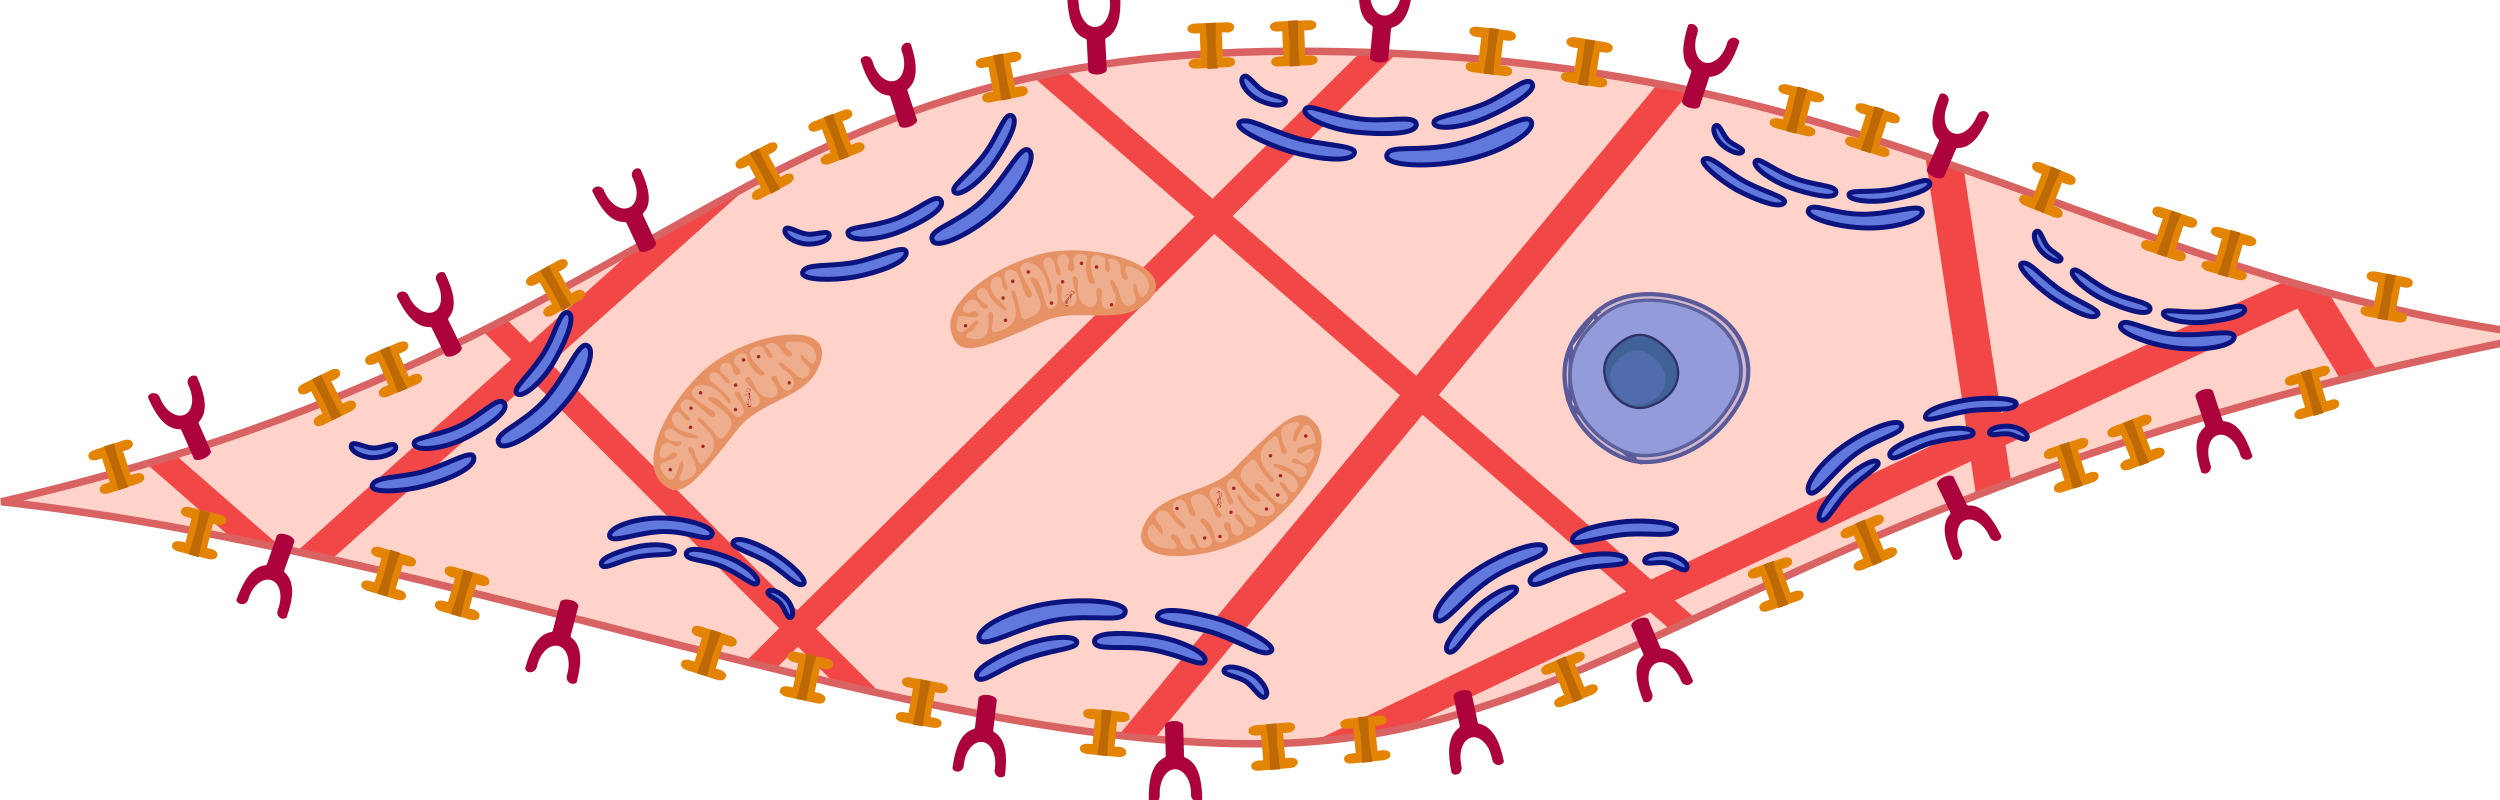 <svg width="1000" height="320" viewBox="0 0 1000 320" fill="none" xmlns="http://www.w3.org/2000/svg">
<g clip-path="url(#clip0)">
<path d="M-0.5 201.202C271.3 138.802 288.2 21.602 515.8 21.002C751.9 20.502 831.9 110.302 1015 134.702C709.8 194.102 645.3 296.402 505.1 298.002C364.9 299.602 177.7 220.702 -0.5 201.202Z" fill="#FFD3CA"/>
</g>
<path d="M70.2 182C66.4 183.2 62.5 184.4 58.6 185.5L92.7 215.3C99.5 216.7 106.3 218.1 113.1 219.5L70.2 182Z" fill="#F24747"/>
<path d="M931.7 117.6L931.4 117.1C925.7 115.6 920 114 914.4 112.3C913.9 112.5 913.4 112.8 912.9 113C885.9 125.2 849.1 142.2 800.4 165.2L785.5 67.7C780.4 65.9 775.2 64.1 770.1 62.4L786.6 171.7C781.3 174.2 775.8 176.8 770.2 179.4C743.4 192.1 701.3 212.2 660.4 231.8L575.5 158L676.3 36.2C671.9 35.3 667.5 34.4 663.1 33.5L566.5 150.3L493 86.4L558.6 21.4C553.9 21.2 549.1 21 544.2 20.9L485 79.5L426 28.2C421.7 29 417.4 29.8 413.3 30.8L477.8 86.7L318.9 244.1L220.2 145.3L300 73.9C284.9 81.9 269.9 90.4 254.3 99.1L212 137.1L202.4 127.5C199.3 129.1 196.2 130.7 193 132.3L204.5 143.8L118.6 220.7C123.3 221.7 127.9 222.7 132.6 223.8L212.7 152.1L311.7 251.3L298.2 264.7C302.2 265.7 306.2 266.7 310.2 267.6L319.2 258.7L333.6 273.1C339.8 274.5 346 276 352.2 277.3L326.4 251.5L485.7 93.6L560 158.1L447.5 294.1C452.3 294.6 457 295.1 461.7 295.6L569 165.9L650.5 236.6C593.4 264 540.9 289.2 538.3 290.5C535.1 292.1 529.8 294.2 525.9 296.6C538.6 295.6 550.7 293.7 562.6 291.1C587.8 279 622.1 262.8 660.1 244.9L668.2 251.9C671.5 250.4 674.8 248.9 678.1 247.3L669.9 240.2C707.9 222.3 749.1 203 788.4 184.5L790.4 198.1C795 196.3 799.7 194.5 804.5 192.7L802.2 178C847.1 157 888.7 137.5 919 123.4L936.2 151.8C941 150.6 945.8 149.4 950.7 148.2L931.7 117.6Z" fill="#F24747"/>
<g clip-path="url(#clip1)">
<path d="M0.5 200.7C272.3 138.3 289.2 21.1 516.8 20.5C752.9 20 832.9 109.8 1016 134.2C710.8 193.6 646.3 295.9 506.1 297.5C365.9 299.1 178.7 220.2 0.5 200.7Z" stroke="#D96262" stroke-width="3"/>
</g>
<path d="M490.6 13.1C492.2 13 493.6 12.2 493.6 11.2V10.5C493.6 9.5 492.1 8.8 490.5 8.9L478 9.4C476.4 9.5 475 10.3 475 11.3V11.8C475 12.8 476.5 13.5 478.1 13.4L479.9 13.3L480.3 23.3L478.5 23.4C476.9 23.5 475.5 24.3 475.5 25.3V25.8C475.5 26.8 477 27.5 478.6 27.4L491 26.9C492.6 26.8 494 26 494 25V24.5C494 23.5 492.5 22.8 490.9 22.9L489.1 23L488.7 13L490.5 12.9L490.6 13.1Z" fill="#E48405"/>
<path d="M487.1 27.4L482.9 27.6C482.9 27.6 482.9 20.7 482.9 18.4C482.8 16.1 482.2 9.3 482.2 9.3L486.3 9.1C486.3 9.1 486.3 16 486.3 18.2C486.4 20.5 487.1 27.4 487.1 27.4Z" fill="#BC6906"/>
<path d="M405.9 24.8C407.5 24.5 408.8 23.5 408.5 22.5L408.4 22C408.2 21 406.7 20.4 405.1 20.8L392.9 23.1C391.3 23.4 390 24.4 390.3 25.4L390.4 25.9C390.6 26.9 392.1 27.5 393.7 27.1L395.4 26.8L397.2 36.6L395.5 36.9C393.9 37.2 392.6 38.2 392.9 39.2L393 39.7C393.2 40.7 394.7 41.3 396.3 40.9L408.5 38.6C410.1 38.3 411.4 37.3 411.1 36.3L411 35.8C410.8 34.8 409.3 34.2 407.7 34.6L406 34.9L404.2 25.1L405.9 24.8Z" fill="#E48405"/>
<path d="M404.5 39.499L400.5 40.199C400.5 40.199 399.6 33.299 399.2 30.999C398.8 28.699 397.2 22.099 397.2 22.099L401.2 21.399C401.2 21.399 402 28.199 402.5 30.499C402.9 32.799 404.5 39.499 404.5 39.499Z" fill="#BC6906"/>
<path d="M338.7 47.9C340.3 47.3 341.3 46.1 340.9 45.2L340.7 44.7C340.4 43.8 338.7 43.4 337.2 44.1L325.6 48.5C324 49.1 323 50.3 323.4 51.2L323.6 51.7C323.9 52.6 325.6 53 327.1 52.3L328.8 51.7L332.2 61.1L330.5 61.7C328.9 62.3 327.9 63.5 328.3 64.4L328.5 64.9C328.8 65.8 330.5 66.2 332 65.5L343.6 61.1C345.2 60.5 346.2 59.3 345.8 58.4L345.6 57.9C345.3 57 343.6 56.6 342.1 57.3L340.4 57.9L337 48.5L338.7 47.9Z" fill="#E48405"/>
<path d="M339.7 62.7L335.9 64.1C335.9 64.1 333.9 57.499 333.1 55.3C332.3 53.099 329.5 46.9 329.5 46.9L333.299 45.499C333.299 45.499 335.3 51.999 336.1 54.2C336.9 56.4 339.7 62.7 339.7 62.7Z" fill="#BC6906"/>
<path d="M309 61.1C310.5 60.3 311.3 58.9 310.9 58.1L310.7 57.6C310.3 56.7 308.6 56.7 307.2 57.5L296.2 63.3C294.7 64.1 293.9 65.5 294.3 66.3L294.5 66.8C294.9 67.7 296.6 67.7 298 66.9L299.6 66.1L304.3 75L302.7 75.8C301.2 76.6 300.4 78 300.8 78.8L301 79.3C301.4 80.2 303.1 80.2 304.5 79.4L315.5 73.6C317 72.8 317.8 71.4 317.4 70.6L317.2 70.1C316.8 69.2 315.1 69.2 313.7 70L312.1 70.8L307.4 61.9L309 61.1Z" fill="#E48405"/>
<path d="M312.1 75.6L308.5 77.5C308.5 77.5 305.5 71.2 304.5 69.2C303.4 67.2 299.8 61.3 299.8 61.3L303.4 59.4C303.4 59.4 306.3 65.6 307.4 67.6C308.5 69.7 312.1 75.6 312.1 75.6Z" fill="#BC6906"/>
<path d="M225.2 107.8C226.7 107 227.5 105.6 227 104.8L226.7 104.3C226.2 103.5 224.6 103.4 223.2 104.2L212.3 110.2C210.8 111 210 112.4 210.5 113.2L210.8 113.7C211.3 114.5 212.9 114.6 214.3 113.8L215.9 113L220.8 121.7L219.2 122.5C217.7 123.3 216.9 124.7 217.4 125.5L217.7 126C218.2 126.8 219.8 126.9 221.2 126.1L232.1 120.1C233.6 119.3 234.4 117.9 233.9 117.1L233.6 116.6C233.1 115.8 231.5 115.7 230.1 116.5L228.5 117.3L223.6 108.6L225.2 107.8Z" fill="#E48405"/>
<path d="M228.5 122.3L224.9 124.3C224.9 124.3 221.9 118.1 220.7 116.1C219.6 114.1 216 108.3 216 108.3L219.6 106.3C219.6 106.3 222.6 112.5 223.7 114.5C224.8 116.4 228.5 122.3 228.5 122.3Z" fill="#BC6906"/>
<path d="M161.2 140.8C162.8 140.2 163.7 138.9 163.3 137.9L163.1 137.4C162.7 136.5 161.1 136.3 159.6 136.9L148.2 141.7C146.6 142.3 145.7 143.6 146.1 144.6L146.3 145.1C146.7 146 148.3 146.2 149.8 145.6L151.4 144.9L155.3 154L153.7 154.7C152.1 155.3 151.2 156.6 151.6 157.6L151.8 158.1C152.2 159 153.8 159.2 155.3 158.6L166.7 153.8C168.3 153.2 169.2 151.9 168.8 150.9L168.6 150.4C168.2 149.5 166.6 149.3 165.1 149.9L163.5 150.6L159.6 141.5L161.2 140.8Z" fill="#E48405"/>
<path d="M162.9 155.4L159.1 157C159.1 157 156.8 150.5 155.8 148.3C154.9 146.2 151.9 140.1 151.9 140.1L155.7 138.5C155.7 138.5 158 145 158.9 147C159.9 149.2 162.9 155.4 162.9 155.4Z" fill="#BC6906"/>
<path d="M134.1 151.8C135.6 151 136.5 149.8 136 148.8L135.8 148.3C135.3 147.4 133.8 147.3 132.3 148L121.2 153.5C119.7 154.3 118.8 155.5 119.3 156.5L119.5 157C120 157.9 121.5 158 123 157.3L124.5 156.5L129 165.4L127.5 166.2C126 167 125.1 168.2 125.6 169.2L125.8 169.7C126.3 170.6 127.8 170.7 129.3 170L140.4 164.5C141.9 163.7 142.8 162.5 142.3 161.5L142.1 161C141.6 160.1 140.1 160 138.6 160.7L137 161.4L132.5 152.5L134.1 151.8Z" fill="#E48405"/>
<path d="M136.6 166.3L132.9 168.1C132.9 168.1 130.2 161.7 129.1 159.7C128.1 157.7 124.8 151.7 124.8 151.7L128.5 149.9C128.5 149.9 131.2 156.2 132.2 158.3C133.3 160.3 136.6 166.3 136.6 166.3Z" fill="#BC6906"/>
<path d="M50.8 180C52.4 179.5 53.5 178.3 53.1 177.3L52.9 176.8C52.6 175.9 51 175.6 49.4 176.1L37.7 180C36.1 180.5 35 181.7 35.4 182.7L35.6 183.2C35.9 184.1 37.5 184.4 39.1 183.9L40.8 183.4L43.9 192.9L42.2 193.4C40.6 193.9 39.5 195.1 39.9 196.1L40.1 196.6C40.4 197.5 42 197.8 43.6 197.3L55.4 193.4C57 192.9 58.1 191.7 57.7 190.7L57.5 190.2C57.2 189.3 55.6 189 54 189.5L52.3 190L49.2 180.5L50.8 180Z" fill="#E48405"/>
<path d="M51.3 194.8L47.4 196.1C47.4 196.1 45.6 189.4 44.8 187.2C44.1 185 41.6 178.6 41.6 178.6L45.5 177.3C45.5 177.3 47.3 184 48 186.1C48.8 188.4 51.3 194.8 51.3 194.8Z" fill="#BC6906"/>
<path d="M72.5 216.6C70.8 216.2 69.3 216.6 69 217.6L68.8 218.1C68.6 219.1 69.6 220.2 71.3 220.6L83.3 223.6C85 224 86.5 223.6 86.8 222.6L87 222.1C87.2 221.1 86.2 220 84.5 219.6L82.8 219.2L85.2 209.5L86.9 209.9C88.6 210.3 90.1 209.9 90.4 208.9L90.6 208.4C90.8 207.4 89.8 206.3 88.1 205.9L76.1 202.9C74.4 202.5 72.9 202.9 72.6 203.9L72.4 204.4C72.2 205.4 73.2 206.5 74.9 206.9L76.6 207.3L74.2 217L72.5 216.6Z" fill="#E48405"/>
<path d="M79.999 204L83.999 205.1C83.999 205.1 81.999 211.7 81.4 214C80.799 216.2 79.499 222.9 79.499 222.9L75.499 221.8C75.499 221.8 77.499 215.2 78.1 213C78.7 210.7 79.999 204 79.999 204Z" fill="#BC6906"/>
<path d="M148.1 232.4C146.4 231.9 145 232.3 144.7 233.2L144.5 233.7C144.2 234.7 145.3 235.9 146.9 236.3L158.8 239.9C160.5 240.4 161.9 240 162.2 239.1L162.4 238.6C162.7 237.6 161.6 236.4 160 236L158.3 235.5L161.1 225.9L162.8 226.4C164.5 226.9 165.9 226.5 166.2 225.6L166.4 225.1C166.7 224.1 165.6 222.9 164 222.5L152.1 218.9C150.4 218.4 149 218.8 148.7 219.7L148.5 220.2C148.2 221.2 149.3 222.4 150.9 222.8L152.6 223.3L149.8 232.9L148.1 232.4Z" fill="#E48405"/>
<path d="M156.1 219.9L160 221.1C160 221.1 157.7 227.7 157.1 229.8C156.4 232 154.9 238.6 154.9 238.6L151 237.4C151 237.4 153.3 231 153.9 228.7C154.5 226.6 156.1 219.9 156.1 219.9Z" fill="#BC6906"/>
<path d="M177.5 240.4C175.9 239.9 174.3 240.4 174.1 241.3L174 241.9C173.7 242.8 174.8 244 176.4 244.5L188.3 247.9C189.9 248.4 191.5 247.9 191.7 247L191.8 246.4C192.1 245.5 191 244.3 189.4 243.8L187.7 243.4L190.5 233.8L192.2 234.2C193.8 234.7 195.4 234.2 195.6 233.3L195.7 232.7C196 231.8 194.9 230.6 193.3 230.1L181.4 226.7C179.8 226.2 178.2 226.7 178 227.6L177.9 228.2C177.6 229.1 178.7 230.3 180.3 230.8L182 231.2L179.2 240.8L177.5 240.4Z" fill="#E48405"/>
<path d="M185.4 227.9L189.3 229.1C189.3 229.1 187 235.7 186.4 237.9C185.8 240.1 184.2 246.8 184.2 246.8L180.3 245.6C180.3 245.6 182.6 239.1 183.2 236.9C183.8 234.6 185.4 227.9 185.4 227.9Z" fill="#BC6906"/>
<path d="M276.1 264.1C274.5 263.6 272.9 263.9 272.6 264.9L272.4 265.4C272.1 266.4 273.2 267.6 274.8 268.1L286.7 271.9C288.3 272.4 289.9 272.1 290.2 271.1L290.4 270.6C290.7 269.6 289.6 268.4 288 267.9L286.3 267.4L289.3 257.9L291 258.4C292.6 258.9 294.2 258.6 294.5 257.6L294.7 257.1C295 256.1 293.9 254.9 292.3 254.4L280.4 250.6C278.8 250.1 277.2 250.4 276.9 251.4L276.7 251.9C276.4 252.9 277.5 254.1 279.1 254.6L280.8 255.1L277.8 264.6L276.1 264.1Z" fill="#E48405"/>
<path d="M284.4 251.8L288.4 253.1C288.4 253.1 286 259.6 285.2 261.8C284.5 263.9 282.8 270.6 282.8 270.6L278.8 269.3C278.8 269.3 281.2 262.8 282 260.7C282.6 258.5 284.4 251.8 284.4 251.8Z" fill="#BC6906"/>
<path d="M315.5 274.6C313.9 274.2 312.3 274.7 312.1 275.7L311.9 276.2C311.7 277.2 312.9 278.3 314.5 278.7L326.6 281.3C328.2 281.7 329.8 281.2 330 280.2L330.2 279.7C330.4 278.7 329.2 277.6 327.6 277.2L325.9 276.8L328 267.1L329.7 267.5C331.3 267.9 332.9 267.4 333.1 266.4L333.3 265.9C333.5 264.9 332.3 263.8 330.7 263.4L318.6 260.8C317 260.4 315.4 260.9 315.2 261.9L315 262.4C314.8 263.4 316 264.5 317.6 264.9L319.3 265.3L317.2 275L315.5 274.6Z" fill="#E48405"/>
<path d="M322.5 261.6L326.5 262.4C326.5 262.4 324.7 269.1 324.2 271.3C323.8 273.6 322.6 280.3 322.6 280.3L318.6 279.5C318.6 279.5 320.4 272.8 320.9 270.6C321.4 268.4 322.5 261.6 322.5 261.6Z" fill="#BC6906"/>
<path d="M361.7 284.9C360.1 284.6 358.6 285.1 358.4 286.1L358.3 286.6C358.1 287.6 359.3 288.6 361 288.9L373.2 291.1C374.8 291.4 376.3 290.9 376.5 289.9L376.6 289.4C376.8 288.4 375.6 287.4 373.9 287.1L372.2 286.8L374 276.9L375.7 277.2C377.3 277.5 378.8 277 379 276L379.1 275.5C379.3 274.5 378.1 273.5 376.4 273.2L364.2 271C362.6 270.7 361.1 271.2 360.9 272.2L360.8 272.7C360.6 273.7 361.8 274.7 363.5 275L365.2 275.3L363.4 285.2L361.7 284.9Z" fill="#E48405"/>
<path d="M368.3 271.7L372.3 272.5C372.3 272.5 370.7 279.3 370.4 281.6C369.9 283.9 369.1 290.6 369.1 290.6L365.1 289.8C365.1 289.8 366.7 283.1 367 280.8C367.5 278.6 368.3 271.7 368.3 271.7Z" fill="#BC6906"/>
<path d="M435.2 297.5C433.6 297.4 432.1 298 432 299V299.5C431.9 300.5 433.2 301.5 434.9 301.6L447.3 302.8C448.9 302.9 450.4 302.3 450.5 301.3V300.8C450.6 299.8 449.3 298.8 447.6 298.7L445.8 298.6L446.8 288.7L448.6 288.8C450.2 288.9 451.7 288.3 451.8 287.3V286.8C451.9 285.8 450.6 284.8 448.9 284.7L436.5 283.5C434.9 283.4 433.4 284 433.3 285V285.5C433.2 286.5 434.5 287.5 436.2 287.6L438 287.7L437 297.6L435.2 297.5Z" fill="#E48405"/>
<path d="M440.7 283.8L444.7 284.2C444.7 284.2 443.7 291.1 443.4 293.3C443.2 295.6 442.9 302.4 442.9 302.4L438.9 302C438.9 302 439.9 295.1 440.2 293C440.4 290.7 440.7 283.8 440.7 283.8Z" fill="#BC6906"/>
<path d="M503.5 304.2C501.9 304.3 500.5 305.3 500.5 306.3V306.8C500.6 307.8 502 308.4 503.7 308.3L516.1 307.2C517.7 307.1 519.1 306.1 519.1 305.1V304.6C519 303.6 517.6 303 515.9 303.1L514.1 303.2L513.2 293.2L515 293.1C516.6 293 518 292 518 291V290.5C517.9 289.5 516.5 288.9 514.8 289L502.4 290.1C500.8 290.2 499.4 291.2 499.4 292.2V292.7C499.5 293.7 500.9 294.3 502.6 294.2L504.4 294.1L505.3 304.1L503.5 304.2Z" fill="#E48405"/>
<path d="M506.5 289.7L510.6 289.4C510.6 289.4 510.8 296.3 511 298.6C511.2 300.9 512.1 307.7 512.1 307.7L508 308C508 308 507.8 301.1 507.6 298.9C507.3 296.7 506.5 289.7 506.5 289.7Z" fill="#BC6906"/>
<path d="M540.5 301.4C538.9 301.6 537.5 302.5 537.6 303.5L537.7 304C537.8 305 539.2 305.6 541 305.4L553.3 304.1C554.9 303.9 556.3 303 556.2 302L556.1 301.5C556 300.5 554.6 299.9 552.8 300.1L551 300.3L550 290.4L551.8 290.2C553.4 290 554.8 289.1 554.7 288.1L554.6 287.6C554.5 286.6 553.1 286 551.3 286.2L539 287.5C537.4 287.7 536 288.6 536.1 289.6L536.2 290.1C536.3 291.1 537.7 291.7 539.5 291.5L541.3 291.3L542.3 301.2L540.5 301.4Z" fill="#E48405"/>
<path d="M543.1 286.9L547.2 286.5C547.2 286.5 547.5 293.4 547.7 295.7C547.9 298 549 304.7 549 304.7L544.9 305.1C544.9 305.1 544.6 298.2 544.4 296C544.2 293.7 543.1 286.9 543.1 286.9Z" fill="#BC6906"/>
<path d="M623.9 278.7C622.4 279.4 621.4 280.6 621.7 281.5L621.9 282C622.3 282.9 623.8 283.2 625.4 282.5L636.9 277.9C638.4 277.2 639.4 276 639.1 275.1L638.9 274.6C638.5 273.7 637 273.4 635.4 274.1L633.7 274.8L630 265.6L631.7 264.9C633.2 264.2 634.2 263 633.9 262.1L633.7 261.6C633.3 260.7 631.8 260.4 630.2 261.1L618.7 265.7C617.2 266.4 616.2 267.6 616.5 268.5L616.7 269C617.1 269.9 618.6 270.2 620.2 269.5L621.9 268.8L625.6 278L623.9 278.7Z" fill="#E48405"/>
<path d="M622.5 264.1L626.3 262.5C626.3 262.5 628.5 269.1 629.4 271.2C630.3 273.3 633.1 279.5 633.1 279.5L629.3 281.1C629.3 281.1 627.1 274.6 626.3 272.4C625.4 270.4 622.5 264.1 622.5 264.1Z" fill="#BC6906"/>
<path d="M706.1 240.5C704.5 241 703.4 242.3 703.8 243.2L703.9 243.7C704.3 244.7 705.8 244.9 707.4 244.4L719.1 240.4C720.7 239.9 721.8 238.6 721.4 237.7L721.3 237.2C720.9 236.2 719.4 236 717.8 236.5L716.1 237.1L712.8 227.7L714.5 227.1C716.1 226.6 717.2 225.3 716.8 224.4L716.7 223.9C716.3 222.9 714.8 222.7 713.2 223.2L701.5 227.2C699.9 227.7 698.8 229 699.2 229.9L699.3 230.4C699.7 231.4 701.2 231.6 702.8 231.1L704.5 230.5L707.8 239.9L706.1 240.5Z" fill="#E48405"/>
<path d="M705.4 225.8L709.3 224.4C709.3 224.4 711.2 231 712 233.3C712.8 235.5 715.3 241.8 715.3 241.8L711.4 243.2C711.4 243.2 709.5 236.6 708.8 234.4C708 232.2 705.4 225.8 705.4 225.8Z" fill="#BC6906"/>
<path d="M743.7 224.1C742.1 224.7 741.2 226.1 741.5 226.9L741.7 227.4C742.1 228.4 743.6 228.5 745.2 227.9L756.6 223.1C758.2 222.5 759.1 221.1 758.8 220.3L758.6 219.8C758.2 218.8 756.7 218.7 755.1 219.3L753.5 220L749.7 210.8L751.3 210.1C752.9 209.5 753.8 208.1 753.5 207.3L753.3 206.8C752.9 205.8 751.4 205.7 749.8 206.3L738.4 211.1C736.8 211.7 735.9 213.1 736.2 213.9L736.4 214.4C736.8 215.4 738.3 215.5 739.9 214.9L741.5 214.2L745.3 223.4L743.7 224.1Z" fill="#E48405"/>
<path d="M742.1 209.4L745.9 207.8C745.9 207.8 748.2 214.3 749.1 216.4C750 218.6 752.9 224.7 752.9 224.7L749.1 226.3C749.1 226.3 746.8 219.8 746 217.6C745.1 215.6 742.1 209.4 742.1 209.4Z" fill="#BC6906"/>
<path d="M824 192.8C822.4 193.3 821.3 194.6 821.6 195.5L821.7 196.1C822 197 823.6 197.4 825.1 196.8L837 193C838.6 192.5 839.7 191.2 839.4 190.3L839.3 189.7C839 188.8 837.4 188.4 835.9 189L834.2 189.6L831.2 180.1L832.9 179.5C834.5 179 835.6 177.7 835.3 176.8L835.2 176.2C834.9 175.3 833.3 174.9 831.8 175.5L820 179.3C818.4 179.8 817.3 181.1 817.6 182L817.7 182.6C818 183.5 819.6 183.9 821.1 183.3L822.8 182.7L825.8 192.2L824 192.8Z" fill="#E48405"/>
<path d="M823.7 178L827.6 176.8C827.6 176.8 829.4 183.5 830 185.7C830.7 187.8 833.1 194.3 833.1 194.3L829.2 195.5C829.2 195.5 827.5 188.8 826.8 186.7C826.1 184.4 823.7 178 823.7 178Z" fill="#BC6906"/>
<path d="M850.4 183.9C848.8 184.5 847.8 185.8 848.2 186.7L848.4 187.2C848.8 188.2 850.3 188.4 852 187.8L863.6 183.3C865.2 182.7 866.2 181.4 865.8 180.5L865.6 180C865.2 179 863.7 178.8 862 179.4L860.3 180L856.7 170.7L858.4 170.1C860 169.5 861 168.2 860.6 167.3L860.4 166.8C860 165.8 858.5 165.6 856.8 166.2L845.2 170.7C843.6 171.3 842.6 172.6 843 173.5L843.2 174C843.6 175 845.1 175.2 846.8 174.6L848.5 174L852.1 183.3L850.4 183.9Z" fill="#E48405"/>
<path d="M849.3 169.2L853.1 167.8C853.1 167.8 855.2 174.4 856.1 176.6C856.9 178.8 859.7 185 859.7 185L855.9 186.4C855.9 186.4 853.7 179.9 853 177.7C852 175.5 849.3 169.2 849.3 169.2Z" fill="#BC6906"/>
<path d="M920.3 163.5C918.7 163.9 917.5 165.1 917.8 166.1L917.9 166.6C918.2 167.6 919.8 168 921.3 167.4L933.2 163.9C934.8 163.5 936 162.3 935.7 161.3L935.6 160.8C935.3 159.8 933.7 159.4 932.2 160L930.5 160.5L927.7 151L929.4 150.5C931 150.1 932.2 148.9 931.9 147.9L931.8 147.4C931.5 146.4 929.9 146 928.4 146.6L916.5 150.1C914.9 150.5 913.7 151.7 914 152.7L914.1 153.2C914.4 154.2 916 154.6 917.5 154L919.2 153.5L922 163L920.3 163.5Z" fill="#E48405"/>
<path d="M920.3 148.8L924.2 147.6C924.2 147.6 925.8 154.3 926.5 156.5C927.2 158.7 929.4 165.2 929.4 165.2L925.5 166.4C925.5 166.4 923.9 159.7 923.2 157.5C922.6 155.3 920.3 148.8 920.3 148.8Z" fill="#BC6906"/>
<path d="M961.6 115C963.2 115.3 964.8 114.8 965 113.7L965.1 113.2C965.3 112.2 964.1 111.2 962.4 110.9L950.2 108.6C948.6 108.3 947 108.8 946.8 109.9L946.7 110.4C946.5 111.4 947.7 112.4 949.5 112.7L951.2 113.1L949.4 122.9L947.7 122.5C946.1 122.2 944.5 122.7 944.3 123.8L944.2 124.3C944 125.3 945.2 126.3 947 126.6L959.2 128.9C960.8 129.2 962.4 128.7 962.6 127.6L962.7 127.1C962.9 126.1 961.7 125.1 960 124.8L958.3 124.4L960.1 114.6L961.6 115Z" fill="#E48405"/>
<path d="M955.1 128.2L951 127.5C951 127.5 952.6 120.8 953 118.5C953.4 116.2 954.3 109.5 954.3 109.5L958.4 110.2C958.4 110.2 956.8 116.9 956.4 119.2C956 121.3 955.1 128.2 955.1 128.2Z" fill="#BC6906"/>
<path d="M898.9 98.3C900.5 98.7 902.1 98.3 902.3 97.4L902.5 96.9C902.8 95.9 901.6 94.8 900 94.3L888 90.9C886.4 90.5 884.8 90.9 884.6 91.8L884.4 92.3C884.1 93.3 885.3 94.4 886.9 94.9L888.7 95.4L886 105L884.2 104.5C882.6 104.1 881 104.5 880.8 105.4L880.6 105.9C880.3 106.9 881.5 108 883.1 108.5L895.1 111.9C896.7 112.3 898.3 111.9 898.5 111L898.7 110.5C899 109.5 897.8 108.4 896.2 107.9L894.4 107.4L897.1 97.8L898.9 98.3Z" fill="#E48405"/>
<path d="M891.1 110.9L887.2 109.8C887.2 109.8 889.4 103.2 890.1 101C890.7 98.9 892.3 91.999 892.3 91.999L896.2 93.1C896.2 93.1 894 99.7 893.4 101.8C892.7 104.2 891.1 110.9 891.1 110.9Z" fill="#BC6906"/>
<path d="M875.1 90.8C876.7 91.4 878.3 91 878.6 90L878.8 89.4C879.2 88.4 878.1 87.2 876.4 86.8L864.7 82.9C863.1 82.3 861.5 82.7 861.2 83.7L861 84.3C860.6 85.3 861.7 86.5 863.4 86.9L865.1 87.4L861.9 96.8L860.2 96.3C858.6 95.7 857 96.1 856.7 97.1L856.5 97.7C856.1 98.7 857.2 99.9 858.9 100.3L870.6 104.2C872.2 104.8 873.8 104.4 874.1 103.4L874.3 102.8C874.7 101.8 873.6 100.6 871.9 100.2L870.2 99.7L873.4 90.3L875.1 90.8Z" fill="#E48405"/>
<path d="M866.6 102.9L862.7 101.6C862.7 101.6 865.3 95.1 866 92.9C866.7 90.7 868.5 84.2 868.5 84.2L872.4 85.5C872.4 85.5 869.8 91.9 869.2 94C868.5 96.2 866.6 102.9 866.6 102.9Z" fill="#BC6906"/>
<path d="M826.5 73.6C828.1 74.2 829.7 74 830 73.1L830.2 72.5C830.6 71.6 829.6 70.3 828.1 69.7L816.6 65.1C815 64.5 813.4 64.7 813.1 65.6L812.9 66.2C812.5 67.1 813.5 68.4 815 69L816.7 69.6L813.1 78.9L811.4 78.3C809.8 77.7 808.2 77.9 807.9 78.8L807.7 79.4C807.3 80.3 808.3 81.6 809.8 82.2L821.3 86.8C822.9 87.4 824.5 87.2 824.8 86.3L825 85.7C825.4 84.8 824.4 83.5 822.9 82.9L821.2 82.3L824.8 73L826.5 73.6Z" fill="#E48405"/>
<path d="M817.5 85.2L813.7 83.6C813.7 83.6 816.6 77.3 817.5 75.2C818.3 73.1 820.5 66.6 820.5 66.6L824.3 68.2C824.3 68.2 821.5 74.4 820.5 76.6C819.6 78.7 817.5 85.2 817.5 85.2Z" fill="#BC6906"/>
<path d="M756.4 49.1C758 49.6 759.6 49.3 759.8 48.3L759.9 47.8C760.2 46.8 759.1 45.7 757.5 45.2L745.7 41.5C744.1 41 742.5 41.3 742.3 42.3L742.2 42.8C741.9 43.8 743 44.9 744.6 45.4L746.3 45.9L743.3 55.4L741.6 54.9C740 54.4 738.4 54.7 738.2 55.7L738.1 56.2C737.8 57.2 738.9 58.3 740.5 58.8L752.3 62.5C753.9 63 755.5 62.7 755.7 61.7L755.8 61.2C756.1 60.2 755 59.1 753.4 58.6L751.7 58.1L754.7 48.6L756.4 49.1Z" fill="#E48405"/>
<path d="M748.2 61.3L744.3 60.099C744.3 60.099 746.7 53.599 747.4 51.3C748.1 49.099 749.8 42.499 749.8 42.499L753.7 43.7C753.7 43.7 751.3 50.2 750.6 52.3C750 54.599 748.2 61.3 748.2 61.3Z" fill="#BC6906"/>
<path d="M726 40.8C727.6 41.2 729.2 40.7 729.5 39.9L729.6 39.4C729.9 38.4 728.7 37.3 727.1 36.9L715 33.8C713.4 33.4 711.8 33.9 711.5 34.7L711.4 35.2C711.1 36.2 712.3 37.3 713.9 37.7L715.6 38.1L713.2 47.8L711.5 47.4C709.9 47 708.3 47.5 708 48.3L707.9 48.8C707.6 49.8 708.8 50.9 710.4 51.3L722.5 54.4C724.1 54.8 725.7 54.3 726 53.5L726.1 53C726.4 52 725.2 50.9 723.6 50.5L721.9 50.1L724.3 40.4L726 40.8Z" fill="#E48405"/>
<path d="M718.4 53.5L714.4 52.4C714.4 52.4 716.5 45.8 717 43.5C717.5 41.3 719 34.6 719 34.6L723 35.7C723 35.7 720.9 42.3 720.4 44.5C719.9 46.7 718.4 53.5 718.4 53.5Z" fill="#BC6906"/>
<path d="M641.6 21C643.2 21.3 644.8 20.7 645 19.7L645.1 19.2C645.3 18.2 644 17.2 642.3 16.9L630.1 14.9C628.5 14.6 626.9 15.2 626.7 16.2L626.6 16.7C626.4 17.7 627.7 18.7 629.4 19L631.1 19.3L629.6 29.1L627.9 28.8C626.3 28.5 624.7 29.1 624.5 30.1L624.4 30.6C624.2 31.6 625.5 32.6 627.2 32.9L639.4 34.9C641 35.2 642.6 34.6 642.8 33.6L642.9 33.1C643.1 32.1 641.8 31.1 640.1 30.8L638.4 30.5L639.9 20.7L641.6 21Z" fill="#E48405"/>
<path d="M635.2 34.4L631.2 33.8C631.2 33.8 632.6 27 633 24.8C633.3 22.5 634.1 15.7 634.1 15.7L638.1 16.3C638.1 16.3 636.7 23.1 636.3 25.2C635.9 27.5 635.2 34.4 635.2 34.4Z" fill="#BC6906"/>
<path d="M603.1 16.3C604.7 16.5 606.2 15.9 606.3 14.9V14.4C606.5 13.4 605.2 12.5 603.4 12.2L591 10.7C589.4 10.5 587.8 11.1 587.8 12.1V12.6C587.6 13.6 588.9 14.5 590.7 14.8L592.5 15L591.3 25L589.5 24.8C587.9 24.6 586.3 25.2 586.3 26.2V26.7C586.1 27.7 587.4 28.6 589.2 28.9L601.6 30.4C603.2 30.6 604.7 30 604.8 29V28.5C605 27.5 603.7 26.6 601.9 26.3L600.1 26.1L601.3 16.1L603.1 16.3Z" fill="#E48405"/>
<path d="M597.4 29.9L593.4 29.4C593.4 29.4 594.6 22.5 594.9 20.2C595.2 17.9 595.6 11.1 595.6 11.1L599.6 11.6C599.6 11.6 598.4 18.4 598.1 20.7C597.8 23 597.4 29.9 597.4 29.9Z" fill="#BC6906"/>
<path d="M523.5 12.1C525.1 12 526.5 11.2 526.5 10.2V9.7C526.5 8.7 525 8 523.4 8.1L511 8.6C509.4 8.7 508 9.5 508 10.5V11C508 12 509.5 12.7 511.1 12.6L512.9 12.5L513.3 22.5L511.5 22.6C509.9 22.7 508.5 23.5 508.5 24.5V25C508.5 26 510 26.7 511.6 26.6L524 26.1C525.6 26 527 25.2 527 24.2V23.7C527 22.7 525.5 22 523.9 22.1L522.1 22.2L521.7 12.2L523.5 12.1Z" fill="#E48405"/>
<path d="M519.9 26.4L515.8 26.6C515.8 26.6 515.8 19.7 515.8 17.4C515.7 15.1 515.1 8.3 515.1 8.3L519.2 8.1C519.2 8.1 519.2 15 519.2 17.2C519.3 19.5 519.9 26.4 519.9 26.4Z" fill="#BC6906"/>
<g clip-path="url(#clip2)">
<path d="M178 109.3C177.9 109 177.5 108.9 176.9 108.8C174.9 108.7 173.7 110.9 174.7 112.6C174.8 112.8 174.9 113 175 113.3C177.3 118.1 176.8 123.2 173.6 124.7C170.5 126.2 166.1 123.6 163.7 118.9C163.6 118.7 163.5 118.5 163.4 118.2C162.6 116.3 159.9 116 158.9 117.8C158.7 118.1 158.7 118.5 158.8 118.8C162.2 125.8 166.4 131.1 172 130.8C172.3 130.8 172.5 130.9 172.7 131.2L178 142C178.4 142.9 180.3 142.9 182.1 142C184 141.1 185.1 139.6 184.6 138.8L179.3 128C179.2 127.8 179.2 127.5 179.4 127.2C183.1 122.9 181.4 116.3 178 109.3C178 109.4 178 109.4 178 109.3Z" fill="#AD033C"/>
<path d="M78.8 150.7C78.7 150.4 78.3 150.3 77.7 150.2C75.8 150.1 74.4 152.1 75.3 153.9C75.4 154.2 75.5 154.3 75.6 154.6C77.8 159.5 77 164.5 73.8 165.9C70.6 167.3 66.3 164.5 64.2 159.6C64.1 159.3 64 159.2 63.9 158.9C63.2 157 60.5 156.6 59.4 158.3C59.1 158.7 59.2 158.9 59.3 159.2C62.4 166.3 66.3 171.8 72 171.7C72.3 171.7 72.5 171.9 72.6 172.2L77.5 183.3C77.8 184.3 79.7 184.2 81.6 183.4C83.4 182.6 84.7 181.1 84.3 180.3L79.5 169.4C79.4 169.1 79.5 168.8 79.7 168.6C83.4 164.5 82 157.9 78.8 150.7C78.9 150.8 78.9 150.8 78.8 150.7Z" fill="#AD033C"/>
<path d="M256.3 67.9C256.2 67.6 255.7 67.4 255.3 67.3C253.3 67.2 252.1 69.4 253 71.1C253.1 71.3 253.3 71.5 253.3 71.7C255.6 76.5 254.9 81.6 251.7 83C248.5 84.5 244.2 81.8 241.9 76.9C241.8 76.7 241.6 76.5 241.6 76.2C240.9 74.3 238.2 74 237.1 75.7C236.9 76 236.8 76.4 237 76.6C240.4 83.7 244.3 89 249.9 88.8C250.2 88.8 250.5 89 250.6 89.2L255.7 100.1C256.1 101.1 258 101 259.8 100.1C261.7 99.2 262.8 97.8 262.3 96.9L257.2 86C257.1 85.7 257.1 85.5 257.3 85.2C261.1 81.5 259.5 74.9 256.3 67.9Z" fill="#AD033C"/>
<path d="M364.4 17.8C364.3 17.5 363.9 17.2 363.5 17.1C361.6 16.7 360 18.7 360.7 20.6C360.7 20.8 360.8 21.1 361 21.3C362.6 26.3 361.2 31.3 358 32.3C354.6 33.4 350.7 30.1 349.2 25.1C349.2 24.9 349.1 24.6 348.9 24.4C348.4 22.4 345.8 21.7 344.5 23.4C344.2 23.7 344.2 24 344.3 24.4C346.6 31.8 349.9 37.7 355.5 38.2C355.7 38.3 356 38.4 356.1 38.7L359.7 50.2C360 51.1 361.8 51.4 363.8 50.7C365.8 50 367.1 48.8 366.8 47.9L363 36.3C362.9 36 363 35.7 363.2 35.6C367.4 31.9 366.8 25.2 364.4 17.8Z" fill="#AD033C"/>
<path d="M448.1 -1.6C448.1 -1.9 447.7 -2.2 447.4 -2.5C445.6 -3.3 443.6 -1.9 443.9 0.1C443.9 0.3 443.9 0.6 444 0.9C444.3 6.2 441.7 10.7 438.2 10.8C434.7 11 431.7 6.8 431.5 1.5C431.5 1.3 431.5 1 431.4 0.7C431.5 -1.4 429 -2.6 427.4 -1.5C427.1 -1.3 426.9 -1 426.9 -0.7C427.3 7.1 428.9 13.6 434.2 15.5C434.4 15.6 434.7 15.8 434.7 16.1L435.3 28.2C435.4 29.2 437.1 29.9 439.1 29.8C441.2 29.7 442.8 28.7 442.7 27.9L442.1 15.9C442.1 15.6 442.3 15.3 442.5 15.2C447.3 12.8 448.5 6.2 448.1 -1.6Z" fill="#AD033C"/>
<path d="M565 -4.7C565.1 -5 564.7 -5.3 564.4 -5.6C562.8 -6.7 560.6 -5.5 560.5 -3.5C560.5 -3.3 560.4 -2.9 560.5 -2.7C560 2.6 556.8 6.6 553.4 6.2C549.9 5.9 547.6 1.3 548.1 -4C548.1 -4.2 548.2 -4.6 548.1 -4.8C548.5 -6.8 546.2 -8.5 544.4 -7.6C544.1 -7.5 543.9 -7.2 543.8 -6.9C543.1 0.9 543.8 7.5 548.7 10.2C548.9 10.4 549.1 10.6 549.1 10.9L548 22.9C547.9 23.9 549.5 24.9 551.5 25C553.5 25.1 555.2 24.6 555.3 23.5L556.4 11.6C556.5 11.3 556.7 11 556.9 11C562.2 9.6 564.3 3.1 565 -4.7C565 -4.6 565 -4.6 565 -4.7Z" fill="#AD033C"/>
<path d="M695.7 16.9C695.8 16.6 695.6 16.1 695.2 15.8C693.9 14.4 691.5 15.1 690.9 17C690.8 17.2 690.7 17.6 690.7 17.7C689.1 22.8 685.1 26 681.8 25C678.5 24 677.1 19 678.8 13.9C678.9 13.7 679 13.3 679 13.1C679.7 11.2 678 9.2 676 9.6C675.6 9.7 675.3 9.9 675.2 10.2C672.9 17.6 672.1 24.3 676.3 28C676.5 28.2 676.6 28.4 676.5 28.8L672.8 40.3C672.5 41.3 673.8 42.5 675.8 43.1C677.8 43.7 679.5 43.5 679.9 42.5L683.6 31.1C683.7 30.8 683.9 30.7 684.3 30.7C689.9 30.2 693.2 24.3 695.7 16.9Z" fill="#AD033C"/>
<path d="M795.5 46.5C795.7 46.2 795.5 45.8 795.2 45.3C794 43.8 791.5 44.3 790.9 46.2C790.9 46.4 790.7 46.7 790.6 46.8C788.5 51.7 784.3 54.6 781.1 53.2C777.9 51.8 776.9 46.8 779 41.9C779 41.7 779.2 41.4 779.2 41.1C780.2 39.2 778.5 37.1 776.6 37.4C776.2 37.5 776 37.6 775.8 38C772.8 45.2 771.5 51.7 775.4 55.8C775.6 56 775.7 56.3 775.5 56.6L770.8 67.7C770.4 68.6 771.7 70 773.5 70.8C775.4 71.6 777.2 71.5 777.7 70.6L782.4 59.6C782.6 59.3 782.7 59.2 783.1 59.2C788.6 59.3 792.4 53.8 795.5 46.5C795.5 46.6 795.5 46.6 795.5 46.5Z" fill="#AD033C"/>
<path d="M781.2 223.5C781.3 223.8 781.7 223.9 782.3 224C784.3 224.1 785.5 221.9 784.6 220.2C784.5 220 784.4 219.8 784.3 219.5C782 214.7 782.7 209.6 785.8 208.2C789 206.7 793.3 209.4 795.6 214.1C795.7 214.3 795.8 214.5 795.9 214.8C796.7 216.7 799.4 217 800.4 215.2C800.6 214.9 800.6 214.5 800.5 214.3C797.1 207.3 793 201.9 787.4 202.2C787.1 202.2 786.9 202.1 786.7 201.8L781.5 190.9C781.1 190 779.2 190 777.4 190.9C775.5 191.8 774.4 193.2 774.9 194.1L780.1 204.9C780.2 205.2 780.2 205.4 780 205.7C776.3 209.9 777.9 216.5 781.2 223.5Z" fill="#AD033C"/>
<path d="M580.6 309C580.7 309.3 581 309.5 581.5 309.8C583.4 310.3 585.1 308.5 584.6 306.6C584.5 306.4 584.5 306.1 584.5 305.8C583.4 300.6 585.2 295.8 588.6 295C592 294.2 595.6 297.9 596.7 303C596.8 303.2 596.8 303.5 596.9 303.8C597.2 305.9 599.8 306.8 601.2 305.2C601.5 304.9 601.6 304.7 601.5 304.3C599.9 296.7 597.1 290.6 591.6 289.5C591.3 289.4 591.1 289.3 591.1 289L588.6 277.2C588.4 276.2 586.6 275.8 584.6 276.2C582.6 276.6 581.2 277.8 581.4 278.7L583.9 290.3C584 290.6 583.9 290.8 583.6 291.1C579 294.6 579 301.3 580.6 309C580.6 308.9 580.6 308.9 580.6 309Z" fill="#AD033C"/>
<path d="M459.5 319.9C459.5 320.2 459.8 320.6 460.3 320.8C462.1 321.7 464 320.3 463.9 318.3C463.9 318.1 463.9 317.8 463.9 317.5C463.8 312.2 466.4 307.8 469.9 307.7C473.4 307.6 476.3 311.9 476.4 317.1C476.4 317.3 476.4 317.6 476.4 317.9C476.3 320 478.7 321.3 480.4 320.2C480.7 320 480.9 319.8 480.9 319.4C480.7 311.6 479.3 305.1 474 303C473.8 302.9 473.6 302.7 473.6 302.3L473.3 290.2C473.3 289.2 471.7 288.4 469.6 288.4C467.5 288.4 466 289.3 466 290.3L466.3 302.3C466.3 302.6 466.2 302.8 465.9 303C460.6 305.5 459.4 312.1 459.5 319.9Z" fill="#AD033C"/>
<path d="M657.3 280.4C657.4 280.7 657.8 280.9 658.3 280.9C660.3 281.1 661.6 279 660.8 277.2C660.7 277 660.6 276.7 660.5 276.5C658.5 271.6 659.3 266.6 662.6 265.2C665.8 263.8 670.1 266.8 672.1 271.6C672.2 271.8 672.3 272.1 672.4 272.3C673.1 274.3 675.8 274.6 676.9 273C677.1 272.7 677.3 272.4 677.1 272.1C674.1 264.9 670.4 259.4 664.7 259.4C664.5 259.4 664.2 259.3 664.1 258.9L659.4 247.8C659 246.9 657.2 246.8 655.3 247.5C653.4 248.3 652.2 249.6 652.6 250.6L657.3 261.6C657.4 261.9 657.4 262.2 657.1 262.4C653.1 266.5 654.4 273.1 657.3 280.4Z" fill="#AD033C"/>
<path d="M880.5 188.8C880.6 189.1 881 189.3 881.5 189.4C883.4 189.7 884.9 187.8 884.2 185.9C884.1 185.7 884 185.4 884 185.2C882.4 180.2 883.6 175.2 887 174.1C890.3 173 894.3 176.3 895.9 181.3C896 181.5 896.1 181.8 896.1 182C896.6 184 899.3 184.6 900.6 183.1C900.9 182.8 901 182.5 900.9 182.2C898.4 174.8 895.2 169 889.6 168.5C889.4 168.5 889.1 168.3 889 168L885.2 156.5C884.9 155.6 883.1 155.3 881.1 155.9C879.1 156.5 877.9 157.8 878.2 158.7L882 170.1C882.1 170.4 882.1 170.7 881.8 170.9C877.4 174.7 878.1 181.4 880.5 188.8Z" fill="#AD033C"/>
<path d="M381 307.2C381 307.5 381.2 307.9 381.6 308.2C383.2 309.4 385.4 308.2 385.5 306.3C385.5 306.1 385.5 305.8 385.6 305.5C386.2 300.2 389.6 296.3 393 296.8C396.5 297.3 398.6 301.9 398 307.1C398 307.3 398 307.6 397.9 307.9C397.5 310 399.6 311.6 401.4 310.7C401.7 310.5 402 310.3 402 310C403 302.3 402.4 295.6 397.6 292.8C397.4 292.7 397.2 292.3 397.3 292.1L398.7 280.2C398.8 279.2 397.2 278.2 395.3 278C393.2 277.7 391.5 278.4 391.4 279.3L390 291C390 291.3 389.8 291.5 389.5 291.6C384.2 293.1 382 299.5 381 307.2C381 307.1 381 307.1 381 307.2Z" fill="#AD033C"/>
<path d="M210.1 267.2C210 267.5 210.2 267.9 210.5 268.3C211.9 269.6 214.2 268.7 214.7 266.9C214.8 266.7 214.8 266.4 214.9 266.1C216.2 260.9 220 257.5 223.4 258.4C226.8 259.3 228.3 264.1 227 269.3C226.9 269.5 226.9 269.8 226.8 270.1C226.1 272.1 228 274.1 230 273.4C230.4 273.3 230.7 273.1 230.7 272.7C232.7 265.2 233 258.4 228.5 255C228.3 254.8 228.2 254.6 228.3 254.2L231.3 242.6C231.5 241.6 230.2 240.4 228.2 240C226.2 239.5 224.5 239.9 224.1 240.8L221.1 252.3C221 252.6 220.8 252.8 220.6 252.8C215.1 253.6 212.2 259.6 210.1 267.2C210.1 267.1 210.1 267.1 210.1 267.2Z" fill="#AD033C"/>
<path d="M94.6 239.8C94.5 240.1 94.7 240.6 95 240.9C96.4 242.3 98.8 241.7 99.3 239.8C99.4 239.6 99.5 239.4 99.5 239.1C101.2 234.1 105.2 230.9 108.6 232.1C111.9 233.2 113.1 238.1 111.4 243.2C111.3 243.4 111.2 243.6 111.1 244C110.3 245.9 112 248 113.9 247.4C114.3 247.3 114.6 247.2 114.7 246.8C117.3 239.5 118.1 232.8 113.9 229C113.7 228.8 113.6 228.6 113.7 228.2L117.7 216.8C118 215.8 116.8 214.5 114.8 213.9C112.9 213.2 111.1 213.4 110.7 214.3L106.8 225.6C106.7 225.9 106.5 226 106.2 226.1C100.7 226.7 97.3 232.5 94.6 239.8C94.7 239.8 94.7 239.8 94.6 239.8Z" fill="#AD033C"/>
</g>
<path d="M411.299 60C415.199 62.2 408.999 74.7 398.999 84.1C388.999 93.4 374.999 99.9 373.099 96.4C370.599 91.8 382.199 90 392.499 80.6C402.099 71.6 407.899 58.1 411.299 60Z" fill="#6178DE" stroke="#0B147E" stroke-width="2" stroke-miterlimit="10"/>
<path d="M362.4 100.6C361.5 97.6 350.2 103.7 340.5 105.2C330.8 106.7 322.3 105.4 321.1 108.8C319.9 112.2 333.3 112.3 341.8 110.8C350.4 109.2 363.6 105 362.4 100.6Z" fill="#6178DE" stroke="#0B147E" stroke-width="2" stroke-miterlimit="10"/>
<path d="M404.7 46.3C408.3 48.2 401.6 59.5 397.3 65.6C392 73.1 383.7 79 381.8 76.9C379.9 74.8 386.5 70.8 392.9 62.8C399.1 55.2 401.6 44.8 404.7 46.3Z" fill="#6178DE" stroke="#0B147E" stroke-width="2" stroke-miterlimit="10"/>
<path d="M376.3 80.1C378.8 83.8 366.9 89.8 359.6 92.8C350.7 96.3 339.9 96.6 339.2 93.5C338.4 90.5 346.7 91.3 356.8 88C366.6 84.9 374.1 76.9 376.3 80.1Z" fill="#6178DE" stroke="#0B147E" stroke-width="2" stroke-miterlimit="10"/>
<path d="M331.7 94.2C331.6 96.8 324.7 98.5 320.2 97.2C315.9 96.1 313.3 93.5 314.1 91.7C314.9 90.1 318.9 93 322.5 93.6C326.4 94.3 331.7 91.5 331.7 94.2Z" fill="#6178DE" stroke="#0B147E" stroke-width="2" stroke-miterlimit="10"/>
<path d="M234.8 138.2C238.9 140.1 233.8 153.1 224.4 163.2C215.3 173.3 201.7 180.9 199.7 177.6C196.9 173.2 208.2 170.5 217.7 160.2C226.5 150.5 231.3 136.6 234.8 138.2Z" fill="#6178DE" stroke="#0B147E" stroke-width="2" stroke-miterlimit="10"/>
<path d="M189.4 182.6C188.3 179.7 177.5 186.7 168 189C158.6 191.2 149.9 190.7 148.9 194.1C147.9 197.5 161.4 196.6 169.7 194.4C178.2 192.3 191.1 187 189.4 182.6Z" fill="#6178DE" stroke="#0B147E" stroke-width="2" stroke-miterlimit="10"/>
<path d="M227.2 125.1C230.9 126.6 225.2 138.5 221.4 145C216.8 152.9 208.9 159.5 206.8 157.5C204.8 155.5 210.9 151.1 216.7 142.5C222.2 134.4 223.8 123.8 227.2 125.1Z" fill="#6178DE" stroke="#0B147E" stroke-width="2" stroke-miterlimit="10"/>
<path d="M201.6 161.2C204.4 164.7 193.1 171.8 186 175.3C177.5 179.6 166.7 180.7 165.7 177.8C164.7 174.9 173 175 182.9 170.8C192.3 166.7 199.1 158.1 201.6 161.2Z" fill="#6178DE" stroke="#0B147E" stroke-width="2" stroke-miterlimit="10"/>
<path d="M158.3 178.9C158.4 181.5 151.7 183.7 147.1 182.9C142.8 182.1 139.9 179.8 140.6 178C141.3 176.3 145.4 178.9 149.2 179.2C153.1 179.4 158.1 176.2 158.3 178.9Z" fill="#6178DE" stroke="#0B147E" stroke-width="2" stroke-miterlimit="10"/>
<path d="M243.9 214.6C242.8 211.3 252.9 207.4 263.6 207.2C274.2 207.1 285.6 210.7 284.9 213.6C283.9 217.5 276.4 212.5 265.5 212.6C255.3 212.8 244.8 217.5 243.9 214.6Z" fill="#6178DE" stroke="#0B147E" stroke-width="2" stroke-miterlimit="10"/>
<path d="M293.2 216.9C292.1 219.1 301.8 221.4 308.2 225.6C314.5 229.8 318.8 234.9 321.2 233.7C323.7 232.4 316.1 225.3 310.3 221.7C304.5 218.1 294.8 213.7 293.2 216.9Z" fill="#6178DE" stroke="#0B147E" stroke-width="2" stroke-miterlimit="10"/>
<path d="M240.6 225.9C239.5 223 249.2 220 255 218.7C262 217.1 269.9 218.1 269.8 220.3C269.8 222.5 264 221.3 256 222.6C248.4 223.8 241.5 228.4 240.6 225.9Z" fill="#6178DE" stroke="#0B147E" stroke-width="2" stroke-miterlimit="10"/>
<path d="M274.5 221.4C275 217.9 285.1 220.7 290.8 222.8C297.7 225.3 304.1 230.9 303 233.1C301.8 235.2 297.5 230.5 289.9 227.1C282.6 223.7 274.1 224.4 274.5 221.4Z" fill="#6178DE" stroke="#0B147E" stroke-width="2" stroke-miterlimit="10"/>
<path d="M307.4 236.5C308.8 235.1 313.6 237.7 315.5 240.7C317.3 243.6 317.6 246.4 316.2 247C314.9 247.5 314.1 243.8 312.3 241.5C310.5 239.2 306 238 307.4 236.5Z" fill="#6178DE" stroke="#0B147E" stroke-width="2" stroke-miterlimit="10"/>
<path d="M612.3 48.3C615.1 52.1 602.3 60.3 587.3 63.8C572.4 67.3 554.7 66.4 554.7 62.5C554.7 57.3 567.2 61.2 582.5 57.6C597 54.2 609.9 45 612.3 48.3Z" fill="#6178DE" stroke="#0B147E" stroke-width="2" stroke-miterlimit="10"/>
<path d="M541.8 61.1C542.5 58 527.8 58.2 517.4 54.9C506.8 51.6 498.9 46.6 495.9 48.9C492.9 51.2 506.4 57.7 515.8 60.5C525.2 63.3 540.8 65.6 541.8 61.1Z" fill="#6178DE" stroke="#0B147E" stroke-width="2" stroke-miterlimit="10"/>
<path d="M612.7 33.2C615.4 36.5 602.699 43.4 595.099 46.8C585.899 51 574.399 52.2 573.599 49.4C572.799 46.6 581.399 46.2 592.099 42.2C602.399 38.3 610.3 30.2 612.7 33.2Z" fill="#6178DE" stroke="#0B147E" stroke-width="2" stroke-miterlimit="10"/>
<path d="M566.5 49.6C567.1 54.1 551.9 53.8 543 52.9C532.2 51.9 521.1 47 522 44C522.8 41 530.7 45.6 542.7 47.4C554.1 49.2 565.9 45.6 566.5 49.6Z" fill="#6178DE" stroke="#0B147E" stroke-width="2" stroke-miterlimit="10"/>
<path d="M513.999 41C512.599 43.3 504.799 41.5 500.799 38.3C497.099 35.3 495.699 31.8 497.499 30.6C499.199 29.5 501.599 34 505.099 36.2C508.699 38.7 515.499 38.7 513.999 41Z" fill="#6178DE" stroke="#0B147E" stroke-width="2" stroke-miterlimit="10"/>
<path d="M768.8 84.2C770.2 87.5 759.1 91.3 747.3 91.2C735.5 91.1 722.6 87.3 723.3 84.3C724.2 80.4 732.8 85.6 744.9 85.7C756.3 85.8 767.6 81.3 768.8 84.2Z" fill="#6178DE" stroke="#0B147E" stroke-width="2" stroke-miterlimit="10"/>
<path d="M713.8 80.9C714.9 78.8 703.8 76.2 696.7 71.9C689.5 67.6 684.4 62.2 681.7 63.6C679 64.8 687.9 72.1 694.5 75.9C701.1 79.4 712.2 84.1 713.8 80.9Z" fill="#6178DE" stroke="#0B147E" stroke-width="2" stroke-miterlimit="10"/>
<path d="M771.8 73C773.2 76 762.6 78.7 756.2 79.9C748.5 81.3 739.7 80.2 739.6 78C739.5 75.8 746 77.1 754.8 76C763.2 75 770.6 70.4 771.8 73Z" fill="#6178DE" stroke="#0B147E" stroke-width="2" stroke-miterlimit="10"/>
<path d="M734.4 76.9C734.1 80.4 722.7 77.4 716.2 75.1C708.4 72.4 700.9 66.7 702.1 64.6C703.3 62.5 708.3 67.4 717 70.9C725.2 74.4 734.7 73.9 734.4 76.9Z" fill="#6178DE" stroke="#0B147E" stroke-width="2" stroke-miterlimit="10"/>
<path d="M696.8 60.9C695.3 62.3 689.8 59.6 687.5 56.5C685.3 53.6 684.9 50.7 686.4 50.2C687.9 49.7 688.9 53.5 691 55.8C693.1 58.2 698.3 59.5 696.8 60.9Z" fill="#6178DE" stroke="#0B147E" stroke-width="2" stroke-miterlimit="10"/>
<path d="M893.6 134.4C894.7 137.9 883.3 140.5 871.5 139.3C859.8 138.1 847.3 133 848.2 130.2C849.5 126.4 857.6 132.4 869.6 133.7C881 134.8 892.6 131.4 893.6 134.4Z" fill="#6178DE" stroke="#0B147E" stroke-width="2" stroke-miterlimit="10"/>
<path d="M839.1 125.8C840.4 123.8 829.7 120.2 822.9 115.1C816.1 110.1 811.6 104.3 808.8 105.3C806 106.2 814.1 114.3 820.4 118.8C826.7 123 837.2 128.9 839.1 125.8Z" fill="#6178DE" stroke="#0B147E" stroke-width="2" stroke-miterlimit="10"/>
<path d="M897.8 123.5C898.9 126.6 888 128.3 881.6 128.9C873.8 129.6 865.2 127.6 865.3 125.4C865.4 123.2 871.8 125.1 880.6 124.8C888.9 124.6 896.7 120.8 897.8 123.5Z" fill="#6178DE" stroke="#0B147E" stroke-width="2" stroke-miterlimit="10"/>
<path d="M860 123.7C859.3 127.1 848.3 123.1 842.1 120.2C834.6 116.8 827.7 110.3 829 108.4C830.4 106.4 835 111.7 843.2 116.1C851.1 120.3 860.6 120.7 860 123.7Z" fill="#6178DE" stroke="#0B147E" stroke-width="2" stroke-miterlimit="10"/>
<path d="M824.1 104.2C822.5 105.5 817.3 102.2 815.3 98.9C813.4 95.8 813.2 92.9 814.8 92.5C816.3 92.1 817 96 818.9 98.5C820.9 101.1 825.8 102.9 824.1 104.2Z" fill="#6178DE" stroke="#0B147E" stroke-width="2" stroke-miterlimit="10"/>
<path d="M724 197.1C720.9 195.3 727.4 185.6 737.1 178.6C746.5 171.7 759.3 167 760.5 169.8C762.1 173.5 752.1 174.5 742.3 181.6C733.2 188.4 726.7 198.8 724 197.1Z" fill="#6178DE" stroke="#0B147E" stroke-width="2" stroke-miterlimit="10"/>
<path d="M770.2 167C770.6 169.4 781 164.9 789.4 164.1C797.8 163.3 805 164.5 806.4 161.9C807.8 159.3 796.3 158.8 788.8 159.7C781.3 160.6 769.6 163.5 770.2 167Z" fill="#6178DE" stroke="#0B147E" stroke-width="2" stroke-miterlimit="10"/>
<path d="M728.3 208C725.4 206.5 732.3 197.8 736.6 193.1C741.9 187.4 749.7 183 751.1 184.8C752.5 186.5 746.5 189.4 740.1 195.5C734.1 201.4 730.9 209.3 728.3 208Z" fill="#6178DE" stroke="#0B147E" stroke-width="2" stroke-miterlimit="10"/>
<path d="M756.1 182.5C754.3 179.5 765.1 175.2 771.7 173.1C779.6 170.6 789 170.8 789.3 173.1C789.6 175.5 782.6 174.6 773.6 176.9C764.9 179 757.7 185.2 756.1 182.5Z" fill="#6178DE" stroke="#0B147E" stroke-width="2" stroke-miterlimit="10"/>
<path d="M795.8 172.9C796.1 170.9 802.2 169.8 806 170.9C809.5 171.9 811.6 174 810.7 175.3C809.8 176.6 806.8 174.2 803.7 173.6C800.3 173 795.5 175 795.8 172.9Z" fill="#6178DE" stroke="#0B147E" stroke-width="2" stroke-miterlimit="10"/>
<path d="M391.9 256C389.3 252.1 402.4 244.5 417.6 241.7C432.7 238.9 450.3 240.6 450.1 244.5C449.9 249.7 437.5 245.3 422.1 248.1C407.6 250.7 394.2 259.4 391.9 256Z" fill="#6178DE" stroke="#0B147E" stroke-width="2" stroke-miterlimit="10"/>
<path d="M463 246.4C462.1 249.4 476.9 250 487.1 253.7C497.5 257.4 505.2 262.9 508.3 260.6C511.4 258.4 498.2 251.3 488.9 248.1C479.6 245.2 464.2 241.9 463 246.4Z" fill="#6178DE" stroke="#0B147E" stroke-width="2" stroke-miterlimit="10"/>
<path d="M390.9 271.1C388.4 267.7 401.3 261.4 409.1 258.3C418.5 254.6 430.1 253.8 430.7 256.7C431.4 259.5 422.7 259.5 411.9 263.1C401.3 266.4 393 274 390.9 271.1Z" fill="#6178DE" stroke="#0B147E" stroke-width="2" stroke-miterlimit="10"/>
<path d="M437.8 256.7C437.4 252.2 452.6 253.2 461.4 254.4C472.2 255.9 483 261.3 482 264.3C481 267.3 473.3 262.3 461.4 260C450.1 257.7 438.1 260.7 437.8 256.7Z" fill="#6178DE" stroke="#0B147E" stroke-width="2" stroke-miterlimit="10"/>
<path d="M489.8 267.7C491.3 265.5 499 267.6 502.9 271C506.4 274.2 507.7 277.7 505.9 278.8C504.2 279.8 501.9 275.3 498.6 272.8C495 270.3 488.2 270 489.8 267.7Z" fill="#6178DE" stroke="#0B147E" stroke-width="2" stroke-miterlimit="10"/>
<path d="M575 248.2C571.5 245.9 579.5 235.3 590.8 227.8C601.9 220.4 616.7 215.7 618 218.9C619.6 223.2 608.1 223.8 596.6 231.4C585.7 238.6 578 250.1 575 248.2Z" fill="#6178DE" stroke="#0B147E" stroke-width="2" stroke-miterlimit="10"/>
<path d="M629 216.1C629.3 218.8 641.4 214.3 651 213.7C660.6 213.1 668.7 215 670.5 212C672.3 209.2 659.2 207.9 650.6 208.6C642 209.4 628.5 212 629 216.1Z" fill="#6178DE" stroke="#0B147E" stroke-width="2" stroke-miterlimit="10"/>
<path d="M579.3 260.7C576 258.8 584.4 249.3 589.6 244.1C595.9 237.8 604.9 233.3 606.5 235.3C607.9 237.3 601 240.3 593.5 246.9C586.1 253.4 582.1 262.4 579.3 260.7Z" fill="#6178DE" stroke="#0B147E" stroke-width="2" stroke-miterlimit="10"/>
<path d="M612.2 233C610.3 229.4 622.9 225 630.4 223.1C639.6 220.6 650.2 221.3 650.4 224C650.6 226.7 642.7 225.4 632.3 227.6C622.5 229.6 613.9 236.1 612.2 233Z" fill="#6178DE" stroke="#0B147E" stroke-width="2" stroke-miterlimit="10"/>
<path d="M657.9 224.1C658.4 221.8 665.3 220.8 669.5 222.3C673.5 223.7 675.7 226.1 674.6 227.6C673.5 229 670.2 226.1 666.6 225.2C663.1 224.4 657.4 226.4 657.9 224.1Z" fill="#6178DE" stroke="#0B147E" stroke-width="2" stroke-miterlimit="10"/>
<path d="M654.066 184.492C663.78 186.266 685.829 181.45 697.233 158.135C701.542 149.349 700.275 132.791 683.041 123.499C677.635 120.542 669.525 118.008 661.162 117.67C652.798 117.417 644.351 119.36 637.93 125.526L654.066 184.492ZM654.066 184.492C648.659 183.478 643.083 180.521 638.353 176.382C633.622 172.327 629.905 167.174 628.047 162.105L654.066 184.492ZM628.384 137.945C625.681 143.858 624.414 151.799 628.047 162.105L628.384 137.945ZM628.384 137.945C631.088 132.2 635.143 128.23 637.761 125.78L628.384 137.945ZM628.384 137.945L637.761 125.78L628.384 137.945ZM637.677 125.78C637.761 125.695 637.846 125.611 637.93 125.611L637.677 125.78Z" fill="#8B92D2" fill-opacity="0.4" stroke="#5A5999" stroke-width="1.69"/>
<path d="M654.15 182.633C663.527 184.323 684.309 179.677 695.122 157.797C699.261 149.349 697.994 133.637 681.69 124.851C671.468 119.36 651.193 115.221 638.944 126.963C634.214 131.44 622.64 142.084 629.483 161.599C632.862 171.229 643.759 180.69 654.15 182.633Z" fill="#5A5999"/>
<path d="M654.319 181.704C663.443 183.393 683.633 178.832 694.108 157.543C698.163 149.265 696.896 134.059 681.098 125.526C671.13 120.204 651.531 116.15 639.536 127.554C634.974 131.947 623.654 142.253 630.328 161.176C633.707 170.637 644.266 179.845 654.319 181.704Z" fill="#949BD9" stroke="#5C629B" stroke-width="0.954" stroke-miterlimit="10" stroke-linecap="round" stroke-linejoin="round"/>
<path d="M659.219 162.696C671.637 158.895 674.509 147.828 667.582 140.394C660.655 132.96 653.221 130.764 644.688 140.31C636.156 149.94 647.561 166.244 659.219 162.696Z" fill="#406296" stroke="#2D3368" stroke-width="0.954" stroke-miterlimit="10" stroke-linecap="round" stroke-linejoin="round"/>
<path opacity="0.5" d="M657.191 161.767C666.484 158.895 668.68 150.701 663.442 145.041C658.205 139.465 652.629 137.776 646.294 144.956C639.958 152.137 648.49 164.386 657.191 161.767Z" fill="#6277C2"/>
<path d="M264.357 192.912C256.999 185.505 263.496 165.914 280.141 149.405C296.786 132.896 337.432 125.493 327.154 147.512C321.528 159.564 303.7 160.402 295.145 171.638C276.765 195.173 271.714 200.319 264.357 192.912Z" fill="#E69264"/>
<path opacity="0.361" d="M264.116 185.626C265.258 184.835 267.391 184.286 269.118 183.657C270.049 183.319 271.191 182.528 270.852 181.598C270.611 180.933 269.62 180.691 268.871 181.114C268.206 181.356 267.687 181.996 267.119 182.503C266.551 183.011 265.892 183.476 265.174 183.361C264.545 183.289 264.171 182.672 263.887 182.098C263.694 181.567 263.851 180.757 264.014 180.171C264.377 178.685 265.494 177 267.017 177.048C267.82 176.982 268.461 177.501 269.143 177.93C269.826 178.359 270.551 178.698 271.306 178.499C272.019 178.39 272.75 177.296 272.242 176.729C271.119 176.535 270.001 176.565 268.787 176.329C267.663 176.136 266.576 175.628 266.056 174.613C265.495 173.689 265.767 172.161 266.872 171.684C267.489 171.309 268.298 171.466 269.023 171.805C269.657 172.101 270.165 172.669 270.757 173.055C273.27 175.001 279.516 176.041 279.395 174.881C279.329 174.077 275.729 173.279 273.608 172.621C271.397 171.92 269.301 170.5 268.794 168.277C268.594 167.521 268.661 166.67 269.09 165.987C269.519 165.304 270.22 164.749 271.072 164.815C272.238 164.918 272.805 166.066 273.458 167.032C274.152 167.909 275.385 168.815 276.303 168.03C275.82 166.7 274.545 165.885 273.579 164.882C272.57 163.969 271.767 162.381 272.492 161.064C273.09 160.019 274.51 159.578 275.772 159.946C276.944 160.273 277.862 161.143 278.823 161.922C280.291 163.269 281.668 164.575 283.136 165.922C283.824 166.574 284.87 167.173 285.661 166.659C286.187 166.242 286.078 165.529 285.794 164.956C285.51 164.382 284.876 164.085 284.332 163.832C282.375 162.587 280.418 161.342 278.587 159.826C277.627 159.046 276.57 158.001 276.715 156.745C276.902 155.397 278.395 154.328 279.82 154.111C282.225 153.688 284.889 154.601 286.81 156.16C288.773 157.628 290.217 159.736 291.745 161.664C292.228 161.337 292.343 160.619 292.15 160.087C291.957 159.555 291.588 159.163 291.353 158.722C289.873 156.927 287.994 155.278 286.079 153.942C285.348 153.381 284.527 152.776 284.061 152.118C283.548 151.326 283.518 150.209 284.08 149.478C284.775 148.698 285.892 148.668 286.756 149.182C287.662 149.605 288.266 150.439 288.78 151.23C289.426 151.973 290.03 152.807 290.936 153.23C291.299 153.399 292.06 153.423 292.139 153.019C292.265 152.747 292.126 152.572 291.988 152.396C290.955 150.59 288.248 149.768 288.013 147.672C287.941 146.645 288.539 145.6 289.602 145.213C290.575 144.784 291.837 145.153 292.351 145.944C292.997 146.688 292.894 147.854 293.275 148.693C293.613 149.624 294.797 150.397 295.673 149.702C296.241 149.195 296.084 148.349 295.842 147.685C295.468 147.068 294.876 146.682 294.368 146.114C293.722 145.371 293.378 144.217 293.843 143.22C294.308 142.223 295.456 141.655 296.211 141.456C296.924 141.348 297.776 141.414 298.278 141.758C298.646 142.151 298.93 142.725 298.99 143.305C299.685 145.836 301.177 148.078 303.188 149.679C303.599 149.981 304.1 150.325 304.547 150.313C305.085 150.344 305.701 149.969 305.689 149.522C305.768 149.117 305.581 148.809 305.26 148.549C303.617 147.341 302.597 145.982 301.485 144.58C300.881 143.746 299.667 141.855 300.042 140.816C300.567 138.744 303.866 138.297 304.41 138.551C304.953 138.805 305.328 139.421 305.563 139.862C305.986 140.611 306.409 141.361 306.832 142.11C306.977 142.508 307.206 142.726 307.617 143.028C307.937 143.288 308.384 143.276 308.692 143.089C309.176 142.762 308.976 142.007 308.741 141.566C308.27 140.684 307.617 139.717 306.705 139.071C306.476 138.853 306.337 138.678 306.24 138.412C306.276 138.098 306.452 137.959 306.76 137.772C307.992 137.023 309.648 137.023 310.789 137.887C311.701 138.534 312.221 139.549 312.825 140.383C313.429 141.216 314.039 142.274 315.03 142.515C315.434 142.594 315.839 142.672 316.238 142.527C316.637 142.383 316.939 141.972 316.927 141.525C316.824 141.035 316.413 140.733 315.96 140.522C315.278 140.093 314.77 139.525 314.438 138.818C314.202 138.377 313.967 137.936 314.221 137.392C314.432 136.939 315.097 136.698 315.725 136.77C317.465 136.589 319.163 136.499 320.872 136.855C322.582 137.212 324.213 137.973 325.234 139.333C326.255 140.692 326.883 142.42 326.212 144.093C326.049 144.679 325.662 145.271 325.04 145.422C324.418 145.573 323.868 145.096 323.542 144.612C320.594 141.471 320.696 141.96 320.34 142.014C319.984 142.069 320.708 144.062 321.306 144.673C321.953 145.416 322.774 146.02 323.378 146.854C324.025 147.597 324.194 148.89 323.408 149.627C323.209 150.527 322.242 151.179 321.348 151.203C320.454 151.227 319.505 150.895 318.865 150.375C318.134 149.813 317.536 149.203 316.98 148.502C315.694 147.24 314.323 146.158 312.776 145.215C312.504 145.089 312.323 145.004 312.009 144.968C311.695 144.931 311.477 145.161 311.393 145.342C311.308 145.523 311.495 145.832 311.634 146.007C312.516 147.191 313.881 148.049 315.114 148.955C316.304 149.952 317.276 151.179 317.584 152.647C317.802 154.072 316.823 155.933 315.264 156.199C314.104 156.319 313.101 155.631 312.54 154.706C311.845 153.83 311.591 152.719 311.162 151.746C310.969 151.214 310.643 150.731 310.232 150.429C309.821 150.127 309.018 150.193 308.716 150.604C308.239 151.154 308.571 151.86 309.078 152.428C309.682 153.262 310.329 154.005 310.757 154.978C311.138 155.818 311.216 157.068 310.703 157.932C310.141 158.663 309.392 159.086 308.498 159.11C306.625 159.339 304.764 158.36 303.61 157.049C302.366 155.696 301.647 153.926 300.844 152.337C300.651 151.805 300.276 151.189 299.733 150.935C299.189 150.681 298.476 150.79 298.18 151.424C297.926 151.968 298.301 152.584 298.76 153.019C299.913 154.33 300.977 155.599 302.13 156.91C302.686 157.611 303.284 158.221 303.574 159.019C303.906 159.726 304.069 160.795 303.598 161.568C303 162.613 301.894 163.09 300.728 162.988C299.562 162.885 298.65 162.238 297.998 161.272C297.345 160.305 296.874 159.423 296.488 158.36C296.294 157.828 296.053 157.163 295.594 156.728C295.092 156.384 294.289 156.45 293.944 156.952C293.691 157.495 293.975 158.069 294.343 158.462C294.899 159.163 295.322 159.912 295.877 160.613C296.524 161.356 298.432 164.123 296.874 166.044C296.179 166.823 295.025 167.168 294.203 166.563C292.729 164.992 291.213 163.512 289.649 161.899C288.132 160.419 286.477 158.763 284.333 158.866C283.886 158.878 283.354 159.071 283.233 159.566C283.155 159.971 283.565 160.273 283.928 160.443C286.115 161.905 288.259 163.458 290.277 165.282C291.195 166.152 292.204 167.065 292.463 168.4C292.717 169.511 292.523 170.635 291.883 171.771C291.285 172.816 290.548 173.686 289.811 174.555C289.376 175.015 288.941 175.474 288.27 175.492C287.69 175.552 287.183 174.984 286.766 174.458C284.869 172.138 283.021 169.951 280.816 167.819C280.496 167.559 280.357 167.384 279.994 167.214C279.59 167.136 279.233 167.19 279.106 167.462C278.895 167.915 279.221 168.398 279.589 168.791C281.057 170.138 282.525 171.486 283.727 172.93C284.978 174.507 285.835 176.452 285.533 178.518C285.285 180.941 283.551 183 281.853 184.746C281.461 185.115 281.025 185.574 280.578 185.586C279.775 185.652 279.304 184.77 279.062 184.106C278.537 182.867 278.011 181.629 277.619 180.342C277.425 179.81 277.281 179.411 276.87 179.109C276.55 178.849 275.831 178.735 275.571 179.055C275.003 179.562 275.384 180.402 275.849 181.06C276.64 182.202 277.256 183.483 277.83 184.855C278.404 186.226 278.712 187.694 278.168 189.095C277.406 190.727 275.636 191.445 273.999 192.116C273.201 192.406 272.132 192.569 271.8 191.862C271.516 191.288 271.945 190.605 272.283 189.88C273.141 188.515 273.498 186.805 273.323 185.289C273.269 184.933 273.214 184.576 272.9 184.54C272.538 184.371 272.278 184.691 272.103 184.83C271.843 185.15 271.849 185.373 271.77 185.778C271.492 187.083 270.948 188.485 270.447 189.796C270.193 190.339 269.939 190.883 269.504 191.342C269.112 191.71 268.495 192.085 267.909 191.922C267.414 191.801 267.046 191.408 266.81 190.967C264.714 189.547 263.409 185.959 264.116 185.626Z" fill="#FDDFD3"/>
<path d="M267.59 188.351C267.867 188.702 268.224 188.647 268.574 188.37C268.925 188.092 268.913 187.645 268.593 187.385C268.315 187.034 267.958 187.089 267.608 187.367C267.348 187.687 267.318 188.225 267.59 188.351Z" fill="#AA2829"/>
<path d="M280.669 179.007C280.947 179.357 281.304 179.303 281.654 179.025C282.004 178.747 281.992 178.3 281.672 178.04C281.394 177.69 281.038 177.744 280.688 178.022C280.379 178.209 280.392 178.656 280.669 179.007Z" fill="#AA2829"/>
<path d="M275.723 171.4C276.001 171.751 276.357 171.696 276.707 171.419C277.058 171.141 277.046 170.694 276.726 170.434C276.448 170.083 276.091 170.138 275.741 170.416C275.481 170.736 275.36 171.231 275.723 171.4Z" fill="#AA2829"/>
<path d="M275.874 163.746C276.152 164.097 276.508 164.042 276.859 163.764C277.209 163.487 277.197 163.04 276.877 162.78C276.599 162.429 276.243 162.484 275.892 162.762C275.633 163.082 275.596 163.396 275.874 163.746Z" fill="#AA2829"/>
<path d="M279.735 157.603C280.013 157.953 280.37 157.899 280.72 157.621C281.07 157.343 281.058 156.896 280.738 156.636C280.46 156.286 280.104 156.34 279.753 156.618C279.403 156.896 279.415 157.343 279.735 157.603Z" fill="#AA2829"/>
<path d="M293.696 164.34C293.974 164.691 294.33 164.636 294.68 164.358C295.031 164.08 295.019 163.633 294.699 163.374C294.421 163.023 294.064 163.078 293.714 163.355C293.406 163.543 293.418 163.99 293.696 164.34Z" fill="#AA2829"/>
<path d="M293.745 154.541C294.023 154.891 294.379 154.837 294.73 154.559C295.08 154.281 295.068 153.834 294.748 153.575C294.47 153.224 294.114 153.278 293.763 153.556C293.413 153.834 293.383 154.372 293.745 154.541Z" fill="#AA2829"/>
<path d="M296.918 144.435C297.196 144.785 297.552 144.731 297.903 144.453C298.253 144.175 298.241 143.728 297.921 143.468C297.643 143.118 297.287 143.172 296.936 143.45C296.586 143.728 296.598 144.175 296.918 144.435Z" fill="#AA2829"/>
<path d="M302.923 143.154C303.201 143.505 303.557 143.45 303.907 143.173C304.258 142.895 304.246 142.448 303.926 142.188C303.648 141.837 303.291 141.892 302.941 142.17C302.633 142.357 302.645 142.804 302.923 143.154Z" fill="#AA2829"/>
<path d="M315.149 153.607C315.427 153.957 315.783 153.903 316.134 153.625C316.484 153.347 316.472 152.9 316.152 152.641C315.874 152.29 315.518 152.344 315.167 152.622C315.04 152.894 314.962 153.299 315.149 153.607Z" fill="#AA2829"/>
<path d="M299.943 155.448C299.853 155.406 299.853 155.406 299.72 155.454C299.273 155.466 298.735 155.436 298.433 155.847C298.216 156.076 298.27 156.433 298.542 156.559C298.632 156.602 298.723 156.644 298.765 156.553C298.856 156.596 298.947 156.638 299.128 156.723C299.218 156.765 299.267 156.898 299.448 156.982C299.539 157.025 299.539 157.025 299.629 157.067C299.629 157.067 299.629 157.067 299.587 157.158C299.502 157.339 299.418 157.52 299.424 157.744C299.43 157.967 299.478 158.1 299.617 158.275L299.665 158.408C299.756 158.45 299.979 158.444 300.028 158.577C299.943 158.759 300.082 158.934 299.907 159.073C299.774 159.121 299.641 159.169 299.508 159.218C299.381 159.49 299.611 159.707 299.617 159.931C299.617 159.931 299.526 159.888 299.484 159.979C299.351 160.027 299.399 160.16 299.357 160.251C299.363 160.474 299.321 160.565 299.369 160.698C299.466 160.964 299.605 161.139 299.611 161.362C299.568 161.453 299.484 161.634 299.26 161.64C298.813 161.652 298.843 161.115 298.795 160.982C298.747 160.849 298.783 160.535 298.777 160.311C298.819 160.22 298.771 160.088 298.813 159.997C298.85 159.683 298.844 159.459 298.922 159.055C298.916 158.831 298.862 158.475 298.904 158.384C298.898 158.16 298.892 157.937 298.801 157.895C298.663 157.719 298.614 157.586 298.481 157.635C298.209 157.508 297.95 157.828 297.865 158.009C297.569 158.644 297.635 159.447 297.611 160.208C297.635 159.447 297.484 158.825 297.913 158.142C298.04 157.87 298.258 157.641 298.53 157.768C298.711 157.852 298.85 158.027 298.807 158.118C298.856 158.251 298.862 158.475 298.91 158.607C299.013 159.097 298.97 159.187 298.807 159.773C298.771 160.088 298.65 160.583 298.698 160.716C298.662 161.03 298.668 161.254 298.765 161.519C298.771 161.743 298.916 162.142 299.272 162.087C299.405 162.039 299.49 161.858 299.532 161.767C299.611 161.362 299.381 161.145 299.194 160.837C299.103 160.794 299.236 160.746 299.146 160.704C299.188 160.613 299.23 160.523 299.363 160.474C299.49 160.202 299.26 159.985 299.254 159.761C299.297 159.671 299.297 159.671 299.339 159.58C299.472 159.532 299.562 159.574 299.605 159.484C299.647 159.393 299.689 159.302 299.732 159.212C299.774 159.121 299.683 159.079 299.726 158.988L299.768 158.898L299.81 158.807C299.859 158.94 299.949 158.982 299.997 159.115C299.955 159.206 300.046 159.248 300.003 159.339C300.275 159.465 300.191 159.647 300.239 159.78C300.33 159.822 300.287 159.913 300.378 159.955C300.336 160.045 300.293 160.136 300.342 160.269C300.348 160.492 300.529 160.577 300.444 160.758C300.36 160.94 300.366 161.163 300.456 161.205C300.511 161.562 300.559 161.695 300.565 161.918C300.523 162.009 300.48 162.099 300.48 162.099C300.263 162.329 299.864 162.474 299.598 162.571C299.508 162.528 299.411 162.262 299.321 162.22C299.447 161.948 299.671 161.942 299.756 161.761C299.931 161.622 300.106 161.483 300.058 161.35L300.015 161.441C299.931 161.622 299.665 161.719 299.58 161.9C299.405 162.039 299.272 162.087 299.23 162.178C299.188 162.268 299.236 162.401 299.194 162.492C299.242 162.625 299.381 162.8 299.429 162.933C299.61 163.018 299.786 162.879 299.919 162.83C300.184 162.734 300.36 162.595 300.402 162.504C300.486 162.323 300.571 162.142 300.48 162.099C300.474 161.876 300.378 161.61 300.372 161.387C300.372 161.387 300.366 161.163 300.408 161.072C300.36 160.94 300.402 160.849 300.354 160.716C300.305 160.583 300.257 160.45 300.209 160.317L300.251 160.227L300.293 160.136C300.287 159.913 300.106 159.828 300.058 159.695C300.01 159.562 299.871 159.387 299.822 159.254L299.732 159.212C299.732 159.212 299.774 159.121 299.683 159.079C299.635 158.946 299.635 158.946 299.587 158.813C299.587 158.813 299.496 158.771 299.538 158.68C299.581 158.589 299.532 158.456 299.575 158.366C299.569 158.142 299.472 157.877 299.418 157.52C299.327 157.478 299.279 157.345 299.279 157.345C299.545 157.248 299.539 157.025 299.714 156.886C299.756 156.795 299.841 156.614 299.883 156.523C299.968 156.342 299.962 156.119 299.78 156.034C300.173 155.666 300.125 155.533 299.943 155.448ZM299.859 157.285C300.046 157.593 300.052 157.816 300.058 158.04C300.016 158.13 300.106 158.173 300.022 158.354C299.931 158.312 299.84 158.269 299.75 158.227C299.659 158.185 299.526 158.233 299.569 158.142C299.478 158.1 299.52 158.009 299.563 157.919C299.514 157.786 299.466 157.653 299.418 157.52C299.502 157.339 299.496 157.115 299.629 157.067C299.677 157.2 299.768 157.242 299.859 157.285ZM300.143 156.203C300.058 156.384 299.974 156.566 299.756 156.795C299.714 156.886 299.623 156.844 299.581 156.934C299.49 156.892 299.49 156.892 299.4 156.85C299.218 156.765 299.17 156.632 299.079 156.59C298.989 156.547 298.808 156.463 298.717 156.421C298.626 156.378 298.493 156.427 298.403 156.384C298.312 156.342 298.264 156.209 298.264 156.209C298.264 156.209 298.264 156.209 298.306 156.118C298.475 155.756 299.007 155.563 299.454 155.551C299.545 155.593 299.678 155.545 299.859 155.629C299.949 155.672 300.088 155.847 300.179 155.889C300.27 155.931 300.276 156.155 300.143 156.203Z" fill="#AA2829"/>
<path d="M380.5 133C377.4 123 392.4 108.7 414.8 102C437.3 95.3 476.6 107.6 457.2 122.2C446.7 130.1 430.4 122.7 417.6 128.5C390.5 140.8 383.6 143 380.5 133Z" fill="#E69264"/>
<path opacity="0.361" d="M383.7 126.4C385 126.3 387.2 126.7 389 126.9C390 127 391.3 126.9 391.5 125.9C391.6 125.2 390.8 124.6 390.1 124.5C389.4 124.5 388.6 124.8 387.9 125C387.2 125.2 386.3 125.3 385.7 124.8C385.2 124.4 385 123.7 385.2 123.1C385.4 122.5 385.7 122 386.2 121.4C387.2 120.2 389 119.4 390.3 120.1C391 120.5 391.4 121.2 391.8 121.9C392.2 122.6 392.7 123.3 393.5 123.4C394.3 123.6 395.3 123 395.2 122.2C394.3 121.5 393.3 121 392.4 120.2C391.5 119.4 390.8 118.5 390.8 117.4C390.8 116.3 391.7 115.1 392.9 115.2C393.6 115.2 394.3 115.7 394.8 116.3C395.2 116.9 395.4 117.6 395.8 118.3C397.1 121.2 402.1 125 402.6 123.9C402.9 123.1 400.1 120.8 398.6 119.1C397.1 117.4 395.7 115.2 396.3 113C396.5 112.2 396.9 111.5 397.6 111.1C398.3 110.7 399.3 110.6 399.9 111C400.8 111.7 400.9 113 401 114C401.1 115.1 401.9 116.4 403 116.2C403.2 114.8 402.5 113.4 402 112.1C401.6 110.8 401.6 109 402.8 108.2C403.9 107.5 405.3 107.9 406.3 108.7C407.2 109.5 407.6 110.7 408 111.8C408.6 113.7 409.4 115.6 410 117.4C410.3 118.3 411 119.4 411.9 119.1C412.5 118.9 412.9 118.3 412.8 117.6C412.7 117 412.4 116.5 412.1 115.9C410.9 114 409.8 111.8 408.9 109.7C408.4 108.5 407.9 107.2 408.6 106.1C409.3 104.9 411.1 104.8 412.6 105.3C415.1 106.1 416.8 108.2 417.9 110.4C418.9 112.7 419.3 115.1 419.6 117.5C420.2 117.4 420.5 116.9 420.7 116.3C420.8 115.8 420.7 115.2 420.5 114.7C420 112.4 419.2 110.2 418.2 108C417.8 107.1 417.4 106.4 417.3 105.4C417.2 104.4 417.7 103.5 418.6 103.1C419.5 102.7 420.6 103.2 421.2 104.1C421.8 104.9 421.9 105.9 422 106.9C422.1 107.9 422.3 108.9 422.9 109.6C423.2 110 423.7 110.2 424.1 110C424.2 109.9 424.3 109.6 424.3 109.3C424.3 107.2 422.2 105.2 423 103.2C423.4 102.3 424.5 101.6 425.5 101.7C426.5 101.8 427.4 102.7 427.6 103.7C427.8 104.7 427.2 105.6 427.2 106.6C427.1 107.6 427.8 108.8 428.8 108.6C429.5 108.4 429.8 107.6 429.8 106.9C429.8 106.2 429.5 105.6 429.3 104.9C429.1 103.9 429.4 102.8 430.2 102.1C431 101.4 432.4 101.5 433.1 101.7C433.8 101.9 434.6 102.3 434.8 102.9C435 103.4 434.8 104 434.7 104.6C434.2 107.1 434.4 109.8 435.4 112.2C435.6 112.6 435.8 113.2 436.3 113.4C436.8 113.7 437.4 113.7 437.8 113.2C438 112.9 438 112.4 437.9 112.1C437 110.3 436.7 108.7 436.4 106.9C436.2 105.9 436.1 103.6 436.8 102.9C438.3 101.3 441.4 102.5 441.7 102.9C442.1 103.4 442.1 104 442.1 104.6C442.1 105.4 442.1 106.3 442.1 107.2C442.1 107.6 442.1 108 442.3 108.3C442.5 108.6 442.9 108.9 443.2 108.9C443.8 108.8 444 108.1 444 107.6C444 106.6 443.8 105.5 443.4 104.5C443.3 104.3 443.2 104 443.3 103.7C443.5 103.5 443.8 103.4 444.1 103.4C445.5 103.3 447 104.1 447.7 105.3C448.1 106.3 448.2 107.4 448.2 108.4C448.3 109.4 448.5 110.6 449.1 111.4C449.4 111.7 449.7 111.9 450.1 112C450.5 112.1 451 111.8 451.1 111.5C451.3 111.1 451 110.5 450.8 110.1C450.4 109.4 450.2 108.6 450.2 107.9C450.2 107.4 450.2 106.9 450.6 106.6C451.1 106.3 451.7 106.5 452.3 106.6C453.9 107.2 455.5 108 456.8 109.1C458.2 110.2 459.2 111.7 459.5 113.3C459.8 114.9 459.4 116.8 458.1 118C457.7 118.4 457 118.8 456.4 118.6C455.8 118.4 455.6 117.8 455.4 117.3C454.3 113.1 454.1 113.6 453.8 113.4C453.5 113.3 453.2 115.4 453.4 116.3C453.6 117.3 454.1 118.2 454.2 119.2C454.4 120.2 454 121.4 453 121.7C452.4 122.4 451.2 122.6 450.4 122.1C449.6 121.8 449 121 448.6 120.1C448.2 119.3 448 118.4 447.8 117.5C447.3 115.8 446.6 114.1 445.6 112.7C445.5 112.5 445.3 112.2 445 112.1C444.8 111.9 444.4 111.9 444.2 112.1C444 112.3 444 112.6 444.1 112.8C444.4 114.3 445.1 115.6 445.7 117C446.3 118.4 446.6 120 446.1 121.4C445.6 122.8 443.9 124 442.4 123.4C441.3 123 440.7 121.9 440.6 120.8C440.5 119.7 440.7 118.6 440.8 117.5C440.9 117 440.8 116.3 440.6 115.8C440.3 115.3 439.6 115 439.1 115.2C438.5 115.5 438.4 116.3 438.5 117C438.6 118 438.8 119 438.8 120C438.8 121 438.3 122.1 437.4 122.5C436.6 122.9 435.7 122.9 434.9 122.6C433.1 122 432 120.2 431.5 118.4C431 116.6 431.1 114.7 431.2 112.9C431.2 112.3 431.2 111.7 430.9 111.1C430.6 110.6 429.8 110.3 429.3 110.7C428.8 111.1 429 111.8 429.1 112.3C429.5 114 429.8 115.7 430.3 117.3C430.5 118.1 430.7 119 430.6 119.8C430.5 120.6 430.2 121.5 429.4 122.1C428.5 122.7 427.2 122.6 426.3 122C425.4 121.3 424.9 120.3 424.6 119.3C424.4 118.2 424.5 117.1 424.7 116.1C424.8 115.5 424.9 114.9 424.6 114.3C424.3 113.7 423.6 113.4 423 113.7C422.5 114 422.6 114.7 422.6 115.3C422.7 116.2 422.8 117 422.9 117.9C423.1 118.9 423.5 122.3 421.2 123.2C420.3 123.6 418.9 123.3 418.6 122.4C418 120.4 417.4 118.2 416.8 116.2C416.2 114.2 415.5 112 413.5 111C413.1 110.8 412.5 110.7 412.3 111.1C412 111.4 412.3 111.8 412.4 112.3C413.7 114.6 414.8 117 415.7 119.5C416.2 120.7 416.5 122 416.2 123.2C415.9 124.3 415.1 125.2 414.2 125.9C413.3 126.5 412.2 127 411 127.4C410.5 127.6 409.7 127.9 409.2 127.6C408.6 127.3 408.5 126.6 408.4 126C407.9 123.1 407.2 120.2 406.2 117.3C406.1 117 405.9 116.7 405.7 116.4C405.5 116.2 405.1 116 404.7 116.2C404.3 116.4 404.4 117 404.5 117.5C405.1 119.4 405.9 121.3 406.2 123.2C406.5 125.2 406.4 127.3 405.2 128.9C403.8 130.9 401.3 131.9 399 132.7C398.5 132.9 398 133 397.5 132.9C396.8 132.6 396.7 131.5 396.8 130.8C396.9 129.4 397 128.2 397.3 126.8C397.3 126.3 397.4 125.8 397.2 125.4C397 125 396.5 124.6 396 124.8C395.3 125 395.3 126 395.3 126.6C395.4 128 395.5 129.4 395.3 130.9C395.1 132.3 394.8 133.9 393.6 134.8C392.2 135.9 390.3 135.6 388.5 135.5C387.7 135.4 386.6 135 386.6 134.2C386.6 133.6 387.4 133.1 388 132.8C389.4 132 390.5 130.7 391.2 129.2C391.3 128.9 391.4 128.5 391.2 128.3C391 128.1 390.6 128 390.3 128.2C390 128.4 389.8 128.6 389.6 128.8C388.7 129.8 387.6 130.9 386.5 131.8C386 132.1 385.5 132.5 385 132.7C384.4 132.9 383.8 132.8 383.3 132.5C382.9 132.2 382.7 131.7 382.7 131.1C382.5 130.2 383 126.5 383.7 126.4Z" fill="#FDDFD3"/>
<path d="M385.5 130.5C385.6 130.9 386 131.1 386.4 131C386.8 130.9 387 130.5 386.9 130.1C386.8 129.7 386.4 129.5 386 129.6C385.6 129.8 385.4 130.2 385.5 130.5Z" fill="#AA2829"/>
<path d="M401.5 128.3C401.6 128.7 402 128.9 402.4 128.8C402.8 128.6 403 128.3 402.9 127.9C402.8 127.5 402.4 127.3 402 127.4C401.6 127.6 401.4 128 401.5 128.3Z" fill="#AA2829"/>
<path d="M400.5 119.4C400.6 119.8 401 120 401.4 119.9C401.8 119.8 402 119.4 401.9 119C401.8 118.6 401.4 118.4 401 118.5C400.7 118.7 400.5 119 400.5 119.4Z" fill="#AA2829"/>
<path d="M404.4 112.7C404.5 113.1 404.9 113.3 405.3 113.2C405.7 113.1 405.9 112.7 405.8 112.3C405.7 111.9 405.3 111.7 404.9 111.8C404.5 112 404.3 112.3 404.4 112.7Z" fill="#AA2829"/>
<path d="M410.6 109C410.7 109.4 411.1 109.6 411.5 109.5C411.9 109.4 412.1 109 412 108.6C411.9 108.2 411.5 108 411.1 108.1C410.7 108.3 410.4 108.7 410.6 109Z" fill="#AA2829"/>
<path d="M419.9 121.4C420 121.8 420.4 122 420.8 121.9C421.2 121.8 421.4 121.4 421.3 121C421.2 120.6 420.8 120.4 420.4 120.5C420 120.7 419.8 121.1 419.9 121.4Z" fill="#AA2829"/>
<path d="M424.3 112.9C424.4 113.3 424.8 113.5 425.2 113.4C425.6 113.3 425.8 112.9 425.7 112.5C425.6 112.1 425.2 111.9 424.8 112C424.5 112.1 424.3 112.5 424.3 112.9Z" fill="#AA2829"/>
<path d="M431.9 105.5C432 105.9 432.4 106.1 432.8 106C433.2 105.9 433.4 105.5 433.3 105.1C433.2 104.7 432.8 104.5 432.4 104.6C432.1 104.8 431.9 105.1 431.9 105.5Z" fill="#AA2829"/>
<path d="M437.9 107C438 107.4 438.4 107.6 438.8 107.5C439.2 107.4 439.4 107 439.3 106.6C439.2 106.2 438.8 106 438.4 106.1C438 106.2 437.8 106.7 437.9 107Z" fill="#AA2829"/>
<path d="M443.9 122.1C444 122.5 444.4 122.7 444.8 122.6C445.2 122.5 445.4 122.1 445.3 121.7C445.2 121.3 444.8 121.1 444.4 121.2C444 121.4 443.8 121.8 443.9 122.1Z" fill="#AA2829"/>
<path d="M429.5 116.7C429.4 116.7 429.4 116.7 429.4 116.6C429 116.4 428.5 116.1 428.1 116.4C427.9 116.5 427.7 116.8 427.8 117.1C427.9 117.2 427.9 117.2 427.9 117.2C428 117.2 428 117.3 428.1 117.4C428.2 117.5 428.1 117.6 428.2 117.7L428.3 117.8C428.2 117.9 428 118.1 427.9 118.2C427.8 118.4 427.9 118.5 427.9 118.7C427.9 118.7 427.9 118.8 427.8 118.9C427.9 119 427.9 119 428 119.1C427.9 119.2 427.9 119.4 427.7 119.5C427.6 119.5 427.4 119.4 427.3 119.5C427.1 119.6 427.1 120 427 120.2H426.9C426.8 120.2 426.8 120.3 426.7 120.3C426.6 120.4 426.5 120.5 426.5 120.7C426.5 121 426.5 121.2 426.5 121.4C426.4 121.5 426.3 121.5 426.1 121.6C425.8 121.5 425.9 121 426 120.7C426.1 120.5 426.2 120.3 426.4 120.1C426.4 120 426.5 120 426.6 119.9C426.8 119.7 426.9 119.4 427.2 119.2C427.3 119.1 427.4 118.7 427.6 118.6C427.7 118.4 427.8 118.3 427.8 118.1C427.7 118 427.7 117.8 427.6 117.7C427.4 117.5 427.1 117.6 426.8 117.7C426.2 118.1 425.9 118.9 425.6 119.6C426 119 426.1 118.3 426.8 117.9C427 117.8 427.4 117.6 427.6 117.9C427.7 118 427.7 118.2 427.8 118.3C427.7 118.5 427.7 118.6 427.7 118.7C427.6 119.1 427.5 119.2 427.1 119.6C426.9 119.8 426.6 120.2 426.5 120.3C426.3 120.5 426.2 120.8 426.2 121C426.1 121.2 426.1 121.7 426.4 121.7C426.5 121.6 426.7 121.6 426.8 121.5C427 121.2 427 120.8 427 120.5C427 120.4 427 120.4 427 120.4C427 120.3 427.1 120.3 427.2 120.3C427.4 120.2 427.3 119.9 427.5 119.6L427.6 119.5C427.7 119.5 427.8 119.6 427.9 119.5C428 119.4 428 119.4 428.1 119.3C428.1 119.2 428.1 119.2 428.2 119.1C428.2 119.1 428.2 119.1 428.3 119C428.3 119 428.3 119 428.4 119C428.5 119.1 428.4 119.2 428.4 119.4C428.4 119.5 428.4 119.5 428.3 119.6C428.4 119.8 428.3 120 428.4 120.1C428.4 120.2 428.5 120.2 428.4 120.3C428.3 120.4 428.3 120.4 428.2 120.5C428.1 120.7 428.2 120.9 428.1 120.9C428 121 427.9 121.1 427.8 121.3C427.7 121.6 427.6 121.8 427.6 122C427.6 122.1 427.5 122.1 427.4 122.1C427.1 122.2 426.7 122.2 426.4 122.1C426.3 122 426.3 121.8 426.3 121.6C426.5 121.5 426.7 121.5 426.9 121.4C427.1 121.4 427.3 121.3 427.4 121.2C427.4 121.2 427.4 121.2 427.4 121.3C427.2 121.4 427 121.4 426.8 121.5C426.6 121.5 426.5 121.5 426.4 121.7C426.3 121.8 426.3 121.8 426.2 121.9C426.2 122.1 426.2 122.2 426.2 122.4C426.3 122.5 426.5 122.5 426.6 122.5C426.8 122.5 427.1 122.5 427.3 122.4C427.4 122.3 427.5 122.2 427.6 122C427.7 121.8 427.8 121.5 427.8 121.3C427.8 121.3 427.9 121.2 428 121.1C428.1 121 428.1 121 428.2 120.8C428.2 120.7 428.3 120.5 428.3 120.5H428.4C428.4 120.5 428.4 120.4 428.5 120.4C428.6 120.2 428.5 120.1 428.4 120C428.4 119.8 428.4 119.6 428.4 119.5C428.4 119.5 428.4 119.5 428.4 119.4V119.3C428.4 119.2 428.4 119.1 428.4 119V118.9C428.4 118.8 428.5 118.8 428.6 118.7C428.8 118.5 428.8 118.2 428.9 117.8C428.9 117.7 428.8 117.7 428.9 117.6C429.1 117.6 429.3 117.4 429.5 117.3C429.6 117.2 429.7 117.2 429.7 117.1C429.8 117 430 116.8 429.9 116.6C429.7 116.8 429.6 116.8 429.5 116.7ZM428.6 118.1C428.6 118.4 428.6 118.7 428.5 118.9C428.5 119 428.5 119 428.4 119C428.4 118.9 428.3 118.9 428.3 118.8C428.2 118.8 428.1 118.7 428.2 118.7C428.3 118.7 428.2 118.6 428.3 118.5C428.3 118.4 428.3 118.2 428.3 118.1C428.4 118 428.6 117.8 428.7 117.8C428.5 118 428.5 118.1 428.6 118.1ZM429.3 117.3C429.1 117.4 428.9 117.6 428.7 117.7C428.6 117.7 428.6 117.7 428.5 117.7L428.4 117.6C428.3 117.5 428.3 117.4 428.2 117.3C428.1 117.2 428.1 117.1 428 117.1C427.9 117.1 427.8 117 427.8 116.9C427.7 116.9 427.7 116.8 427.8 116.7C427.8 116.7 427.8 116.7 427.8 116.6C428.2 116.3 428.7 116.4 429.1 116.7C429.2 116.7 429.4 116.8 429.4 116.9C429.4 117 429.5 117.1 429.5 117.2C429.5 117.2 429.4 117.3 429.3 117.3Z" fill="#AA2829"/>
<path d="M526.6 169.9C533 178.1 524.2 196.9 505.8 211.2C487.3 225.5 446 228.1 458.9 207.6C465.9 196.4 483.7 197.4 493.6 187.5C514.5 166.3 520.2 161.7 526.6 169.9Z" fill="#E69264"/>
<path opacity="0.361" d="M526 177.2C524.8 177.8 522.5 178.2 520.8 178.6C519.8 178.9 518.7 179.5 518.8 180.5C519 181.2 519.9 181.5 520.6 181.3C521.3 181 521.9 180.5 522.5 180.1C523.1 179.7 523.9 179.2 524.6 179.5C525.2 179.7 525.6 180.3 525.7 180.9C525.8 181.5 525.6 182.1 525.3 182.8C524.8 184.2 523.4 185.7 521.9 185.5C521.1 185.4 520.5 184.9 519.9 184.3C519.3 183.9 518.6 183.3 517.8 183.4C517 183.5 516.3 184.4 516.7 185C517.8 185.4 518.9 185.4 520 185.8C521.1 186.2 522.1 186.8 522.6 187.8C523 188.9 522.6 190.3 521.4 190.7C520.7 191 519.9 190.7 519.3 190.3C518.7 189.9 518.2 189.3 517.7 188.8C515.4 186.5 509.3 184.8 509.3 185.9C509.3 186.8 512.7 187.9 514.8 188.9C516.8 189.9 518.9 191.5 519.2 193.8C519.3 194.6 519.1 195.4 518.7 196C518.3 196.6 517.4 197.1 516.6 196.9C515.4 196.6 515 195.4 514.5 194.4C514 193.4 512.8 192.4 511.7 193.1C512.1 194.4 513.2 195.5 514.1 196.6C515 197.7 515.6 199.4 514.7 200.5C514 201.6 512.5 201.7 511.3 201.2C510.1 200.7 509.3 199.8 508.5 198.9C507.2 197.4 505.9 195.9 504.7 194.4C504.1 193.7 503.1 192.9 502.3 193.4C501.8 193.8 501.7 194.6 501.9 195.1C502.2 195.6 502.7 196.1 503.1 196.4C505 197.8 506.7 199.3 508.4 201C509.3 201.9 510.2 203 509.9 204.3C509.6 205.7 507.9 206.4 506.5 206.5C504 206.7 501.6 205.3 499.8 203.6C498 201.9 496.8 199.7 495.6 197.5C495.2 197.8 494.9 198.5 495 199C495.1 199.5 495.4 200.1 495.7 200.4C497 202.4 498.6 204.1 500.3 205.7C500.9 206.3 501.6 206.9 502.1 207.7C502.5 208.5 502.5 209.7 501.7 210.3C501 211 499.7 210.8 498.9 210.3C498.1 209.8 497.7 208.9 497.1 208.1C496.7 207.3 496.1 206.4 495.2 205.9C494.8 205.6 494.1 205.5 494 206C493.9 206.2 493.9 206.4 494 206.7C494.8 208.7 497.5 209.7 497.4 211.9C497.4 212.9 496.6 213.9 495.6 214.2C494.6 214.5 493.5 214 492.9 213.1C492.4 212.2 492.5 211.1 492.3 210.2C492 209.2 490.9 208.3 490.1 209C489.5 209.4 489.5 210.3 489.7 211C490 211.6 490.5 212.2 490.9 212.7C491.4 213.6 491.6 214.7 491.1 215.6C490.6 216.5 489.2 217 488.5 217C487.8 217 486.9 216.9 486.5 216.5C486.1 216.1 486.1 215.4 486 214.9C485.6 212.3 484.4 210 482.6 208.1C482.2 207.7 481.8 207.4 481.3 207.3C480.8 207.2 480.1 207.5 480.1 208C480 208.4 480.1 208.8 480.4 209C481.8 210.3 482.7 211.8 483.6 213.4C484.1 214.3 485 216.3 484.7 217.3C483.9 219.3 480.6 219.3 480.1 219C479.6 218.7 479.3 218.1 479.1 217.5C478.7 216.7 478.4 215.9 478.1 215.1C477.9 214.7 477.8 214.4 477.5 214.1C477.2 213.8 476.8 213.7 476.4 213.9C475.9 214.2 476 215 476.1 215.5C476.5 216.5 477 217.4 477.8 218.2C478 218.4 478.2 218.6 478.2 218.9C478.2 219.2 477.9 219.3 477.7 219.5C476.4 220.1 474.8 219.9 473.7 219C472.9 218.3 472.5 217.2 472.1 216.3C471.7 215.3 471.1 214.3 470.1 213.9C469.7 213.7 469.3 213.6 468.9 213.7C468.5 213.8 468.2 214.1 468.2 214.6C468.2 215.1 468.6 215.5 469 215.8C469.6 216.3 470.1 217 470.4 217.7C470.6 218.1 470.8 218.7 470.5 219C470.2 219.4 469.5 219.5 469 219.5C467.3 219.5 465.5 219.3 463.9 218.8C462.3 218.3 460.8 217.3 459.9 215.9C459 214.5 458.7 212.6 459.5 211C459.8 210.5 460.2 209.8 460.8 209.8C461.4 209.8 461.9 210.2 462.1 210.7C464.7 214.2 464.7 213.7 465 213.6C465.4 213.6 464.9 211.6 464.4 210.7C463.9 209.9 463.1 209.2 462.6 208.3C462.1 207.4 462.1 206.2 462.9 205.5C463.2 204.6 464.2 204.1 465.1 204.2C466 204.2 466.9 204.7 467.5 205.4C468.1 206 468.7 206.7 469.2 207.4C470.3 208.8 471.5 210.1 472.9 211.1C473.1 211.3 473.3 211.5 473.6 211.5C473.9 211.5 474.2 211.4 474.3 211.1C474.4 210.8 474.3 210.6 474.1 210.4C473.3 209.1 472.1 208.1 471.1 207C470 205.9 469.1 204.6 469.1 203C469.1 201.5 470.3 199.8 471.8 199.8C473 199.8 473.8 200.6 474.4 201.6C474.9 202.6 475.1 203.6 475.5 204.7C475.7 205.2 475.9 205.8 476.3 206.1C476.7 206.5 477.5 206.5 477.9 206.1C478.3 205.6 478.2 204.8 477.8 204.2C477.4 203.3 476.7 202.5 476.5 201.5C476.3 200.5 476.2 199.4 476.9 198.6C477.4 198 478.4 197.6 479.2 197.6C481.1 197.6 482.8 198.8 483.8 200.3C484.9 201.8 485.4 203.6 486 205.3C486.2 205.8 486.4 206.5 486.9 206.8C487.4 207.2 488.2 207.2 488.5 206.6C488.8 206.1 488.5 205.4 488.1 205C487.1 203.6 486.2 202.1 485.2 200.7C484.8 200 484.2 199.3 484 198.4C483.7 197.6 483.8 196.6 484.3 195.9C484.9 195 486.2 194.6 487.2 194.8C488.2 195 489.2 195.9 489.7 196.8C490.2 197.7 490.6 198.8 490.8 199.8C491 200.4 491.1 201 491.5 201.5C491.9 201.9 492.8 201.9 493.2 201.4C493.6 201 493.3 200.3 493 199.8C492.6 199 492.2 198.3 491.8 197.5C491.4 196.6 489.7 193.7 491.5 192C492.3 191.3 493.5 191.1 494.3 191.8C495.6 193.5 496.9 195.3 498.2 197C499.4 198.6 501 200.5 503.1 200.7C503.5 200.7 504.2 200.6 504.3 200.2C504.4 199.8 504 199.5 503.8 199.2C501.8 197.5 499.9 195.6 498.1 193.7C497.3 192.7 496.4 191.7 496.3 190.4C496.1 189.2 496.6 188.2 497.3 187.2C497.9 186.2 498.8 185.4 499.7 184.6C500.1 184.2 500.7 183.7 501.3 183.8C501.9 183.9 502.4 184.4 502.6 185C504.1 187.6 505.8 190 507.8 192.3C508 192.6 508.2 192.8 508.5 192.9C508.8 193 509.2 193 509.5 192.7C509.8 192.3 509.5 191.8 509.2 191.4C508 189.9 506.6 188.4 505.6 186.7C504.6 185 504 183 504.4 181C504.9 178.7 506.9 176.8 508.8 175.2C509.2 174.8 509.7 174.5 510.1 174.5C510.9 174.5 511.3 175.5 511.4 176.2C511.8 177.4 512.1 178.8 512.4 180C512.5 180.4 512.7 181 513 181.3C513.3 181.6 514 181.8 514.3 181.5C514.9 181.1 514.6 180.2 514.3 179.5C513.7 178.3 513.1 176.9 512.8 175.5C512.4 174.1 512.2 172.6 513 171.2C513.9 169.7 515.8 169.2 517.5 168.8C518.3 168.6 519.5 168.5 519.7 169.3C520 169.9 519.3 170.6 518.9 171.2C517.9 172.4 517.3 174.1 517.2 175.7C517.2 176.1 517.2 176.4 517.5 176.6C517.8 176.8 518.1 176.6 518.4 176.4C518.6 176.1 518.8 175.9 518.8 175.5C519.2 174.2 519.9 172.9 520.6 171.7C520.9 171.2 521.2 170.6 521.7 170.4C522.1 170 522.8 169.9 523.4 170C523.8 170.2 524.2 170.6 524.5 171.1C525.8 173.3 526.6 177 526 177.2Z" fill="#FDDFD3"/>
<path d="M522.9 174C522.7 173.7 522.3 173.6 521.9 173.8C521.5 174 521.5 174.4 521.7 174.8C521.9 175.2 522.3 175.2 522.7 175C523.1 174.8 523.1 174.4 522.9 174Z" fill="#AA2829"/>
<path d="M508.8 181.9C508.6 181.6 508.2 181.5 507.8 181.7C507.4 182 507.4 182.3 507.6 182.7C507.8 183 508.2 183.1 508.6 182.9C508.9 182.7 509 182.2 508.8 181.9Z" fill="#AA2829"/>
<path d="M512.8 189.9C512.6 189.6 512.2 189.5 511.8 189.7C511.4 190 511.4 190.3 511.6 190.7C511.8 191 512.2 191.1 512.6 190.9C513 190.7 513 190.2 512.8 189.9Z" fill="#AA2829"/>
<path d="M511.7 197.6C511.5 197.3 511.1 197.2 510.7 197.4C510.3 197.6 510.3 198 510.5 198.4C510.7 198.7 511.1 198.8 511.5 198.6C511.9 198.4 511.9 197.8 511.7 197.6Z" fill="#AA2829"/>
<path d="M507.2 203.2C507 202.9 506.6 202.8 506.2 203C505.8 203.3 505.8 203.6 506 204C506.2 204.3 506.6 204.4 507 204.2C507.3 204 507.4 203.5 507.2 203.2Z" fill="#AA2829"/>
<path d="M494.1 194.9C493.9 194.6 493.5 194.5 493.1 194.7C492.7 194.9 492.7 195.3 492.9 195.7C493.1 196 493.5 196.1 493.9 195.9C494.3 195.7 494.3 195.2 494.1 194.9Z" fill="#AA2829"/>
<path d="M493 204.5C492.8 204.2 492.4 204.1 492 204.3C491.6 204.6 491.6 204.9 491.8 205.3C492 205.6 492.4 205.7 492.8 205.5C493.1 205.2 493.1 204.9 493 204.5Z" fill="#AA2829"/>
<path d="M488.6 214.2C488.4 213.9 488 213.8 487.6 214C487.2 214.3 487.2 214.6 487.4 215C487.6 215.3 488 215.4 488.4 215.2C488.7 214.9 488.8 214.5 488.6 214.2Z" fill="#AA2829"/>
<path d="M482.5 214.8C482.3 214.5 481.9 214.4 481.5 214.6C481.1 214.9 481.1 215.2 481.3 215.6C481.5 215.9 481.9 216 482.3 215.8C482.5 215.6 482.6 215.2 482.5 214.8Z" fill="#AA2829"/>
<path d="M471.4 203C471.2 202.7 470.8 202.6 470.4 202.8C470 203.1 470 203.4 470.2 203.8C470.4 204.1 470.8 204.2 471.2 204C471.6 203.7 471.7 203.3 471.4 203Z" fill="#AA2829"/>
<path d="M486.7 202.9C486.8 202.9 486.8 202.9 486.9 202.9C487.3 203 487.9 203 488.1 202.6C488.3 202.4 488.4 202.1 488.1 201.9C488 201.9 488 201.8 487.9 201.8C487.8 201.8 487.7 201.7 487.6 201.6C487.5 201.5 487.4 201.4 487.3 201.3L487.2 201.2C487.3 201 487.4 200.8 487.4 200.7C487.4 200.6 487.3 200.4 487.3 200.3C487.3 200.3 487.3 200.2 487.3 200.1C487.2 200 487 200 487 199.9C487.1 199.7 487 199.5 487.2 199.5C487.3 199.5 487.5 199.5 487.6 199.4C487.7 199.2 487.7 198.9 487.6 198.7H487.7C487.8 198.7 487.8 198.6 487.8 198.5C487.8 198.3 487.9 198.2 487.9 198.1C487.8 197.8 487.7 197.7 487.7 197.4C487.8 197.3 487.9 197.1 488.1 197.1C488.5 197.1 488.5 197.6 488.5 197.9C488.5 198.1 488.4 198.4 488.4 198.6C488.4 198.7 488.3 198.8 488.3 198.9C488.2 199.2 488.1 199.4 488 199.8C487.9 200 487.9 200.3 487.9 200.5C487.9 200.7 487.9 200.9 487.9 201C488 201.1 488.1 201.3 488.3 201.4C488.6 201.5 488.8 201.2 488.9 201C489.3 200.4 489.3 199.6 489.4 198.9C489.3 199.6 489.4 200.2 489 200.9C488.8 201.1 488.6 201.3 488.4 201.2C488.3 201.1 488.1 200.9 488.1 200.8C488 200.7 488.1 200.5 488.1 200.4C488.1 200 488.2 199.9 488.3 199.3C488.4 199 488.6 198.6 488.6 198.4C488.7 198.1 488.7 197.9 488.6 197.6C488.6 197.4 488.5 196.9 488.2 197.1C488.1 197.2 487.9 197.3 487.9 197.5C487.8 197.9 488 198.1 488.1 198.5C488.1 198.6 488.1 198.6 488.1 198.6C488.1 198.7 488 198.8 487.9 198.8C487.8 199 487.9 199.2 487.9 199.5L487.8 199.6C487.7 199.6 487.6 199.6 487.5 199.7C487.4 199.8 487.4 199.9 487.4 200C487.4 200.1 487.4 200.1 487.4 200.2C487.4 200.2 487.4 200.2 487.3 200.3C487.3 200.3 487.3 200.3 487.2 200.3C487.1 200.2 487.1 200.1 487 200C487 199.9 487 199.9 487 199.8C486.8 199.6 486.8 199.5 486.7 199.4C486.7 199.3 486.6 199.3 486.6 199.2C486.7 199.1 486.7 199 486.7 198.9C486.7 198.7 486.6 198.5 486.6 198.5C486.7 198.3 486.7 198.1 486.7 198.1C486.7 197.8 486.7 197.6 486.7 197.4C486.7 197.3 486.8 197.3 486.8 197.2C487.1 197 487.4 196.8 487.8 196.8C487.9 196.9 488 197.1 488.1 197.2C488 197.4 487.7 197.5 487.6 197.6C487.4 197.7 487.2 197.9 487.2 198V197.9C487.3 197.7 487.5 197.7 487.6 197.5C487.7 197.4 487.9 197.4 488 197.2C488 197.1 488.1 197 488 196.9C487.9 196.7 487.9 196.6 487.8 196.5C487.6 196.4 487.4 196.5 487.4 196.5C487.2 196.6 487 196.7 486.9 196.9C486.8 197 486.7 197.2 486.7 197.3C486.7 197.4 486.7 197.8 486.7 198C486.7 198 486.7 198.2 486.6 198.3C486.6 198.4 486.6 198.5 486.6 198.7C486.6 198.8 486.6 199 486.7 199.1C486.7 199.1 486.7 199.1 486.6 199.1V199.2C486.6 199.4 486.7 199.5 486.8 199.6C486.9 199.7 486.9 199.9 487.1 200C487.1 200 487.1 200 487.1 200.1V200.2C487.1 200.3 487.2 200.4 487.2 200.5V200.6C487.2 200.7 487.1 200.8 487.1 200.9C487.1 201.2 487.1 201.4 487.2 201.8C487.2 201.9 487.3 201.9 487.3 202C487.1 202.1 486.9 202.3 486.9 202.4C486.8 202.5 486.7 202.6 486.7 202.7C486.6 202.9 486.6 203.1 486.7 203.2C486.6 202.8 486.6 202.8 486.7 202.9ZM487.2 201.1C487.1 200.8 487 200.6 487 200.3C487 200.2 487 200.2 487.1 200C487.2 200.1 487.2 200.1 487.3 200.2C487.4 200.2 487.5 200.2 487.5 200.3C487.5 200.4 487.5 200.4 487.5 200.5C487.5 200.6 487.6 200.8 487.6 200.9C487.5 201.1 487.4 201.3 487.3 201.3C487.3 201.3 487.2 201.2 487.2 201.1ZM486.7 202.2C486.8 202 486.9 201.8 487.1 201.7C487.2 201.7 487.2 201.7 487.3 201.6L487.4 201.7C487.5 201.8 487.6 201.9 487.7 202C487.8 202.1 487.9 202.1 488.1 202.2C488.2 202.2 488.3 202.2 488.4 202.3C488.5 202.3 488.5 202.4 488.5 202.5C488.5 202.5 488.5 202.5 488.5 202.6C488.2 203 487.7 203 487.3 203C487.2 203 487 203 486.9 202.9C486.8 202.8 486.7 202.7 486.7 202.6C486.6 202.4 486.6 202.3 486.7 202.2Z" fill="#AA2829"/>
<defs>
<clipPath id="clip0">
<rect width="1000" height="320" fill="white"/>
</clipPath>
<clipPath id="clip1">
<rect width="1000" height="320" fill="white"/>
</clipPath>
<clipPath id="clip2">
<rect width="1000" height="320" fill="white"/>
</clipPath>
</defs>
</svg>
